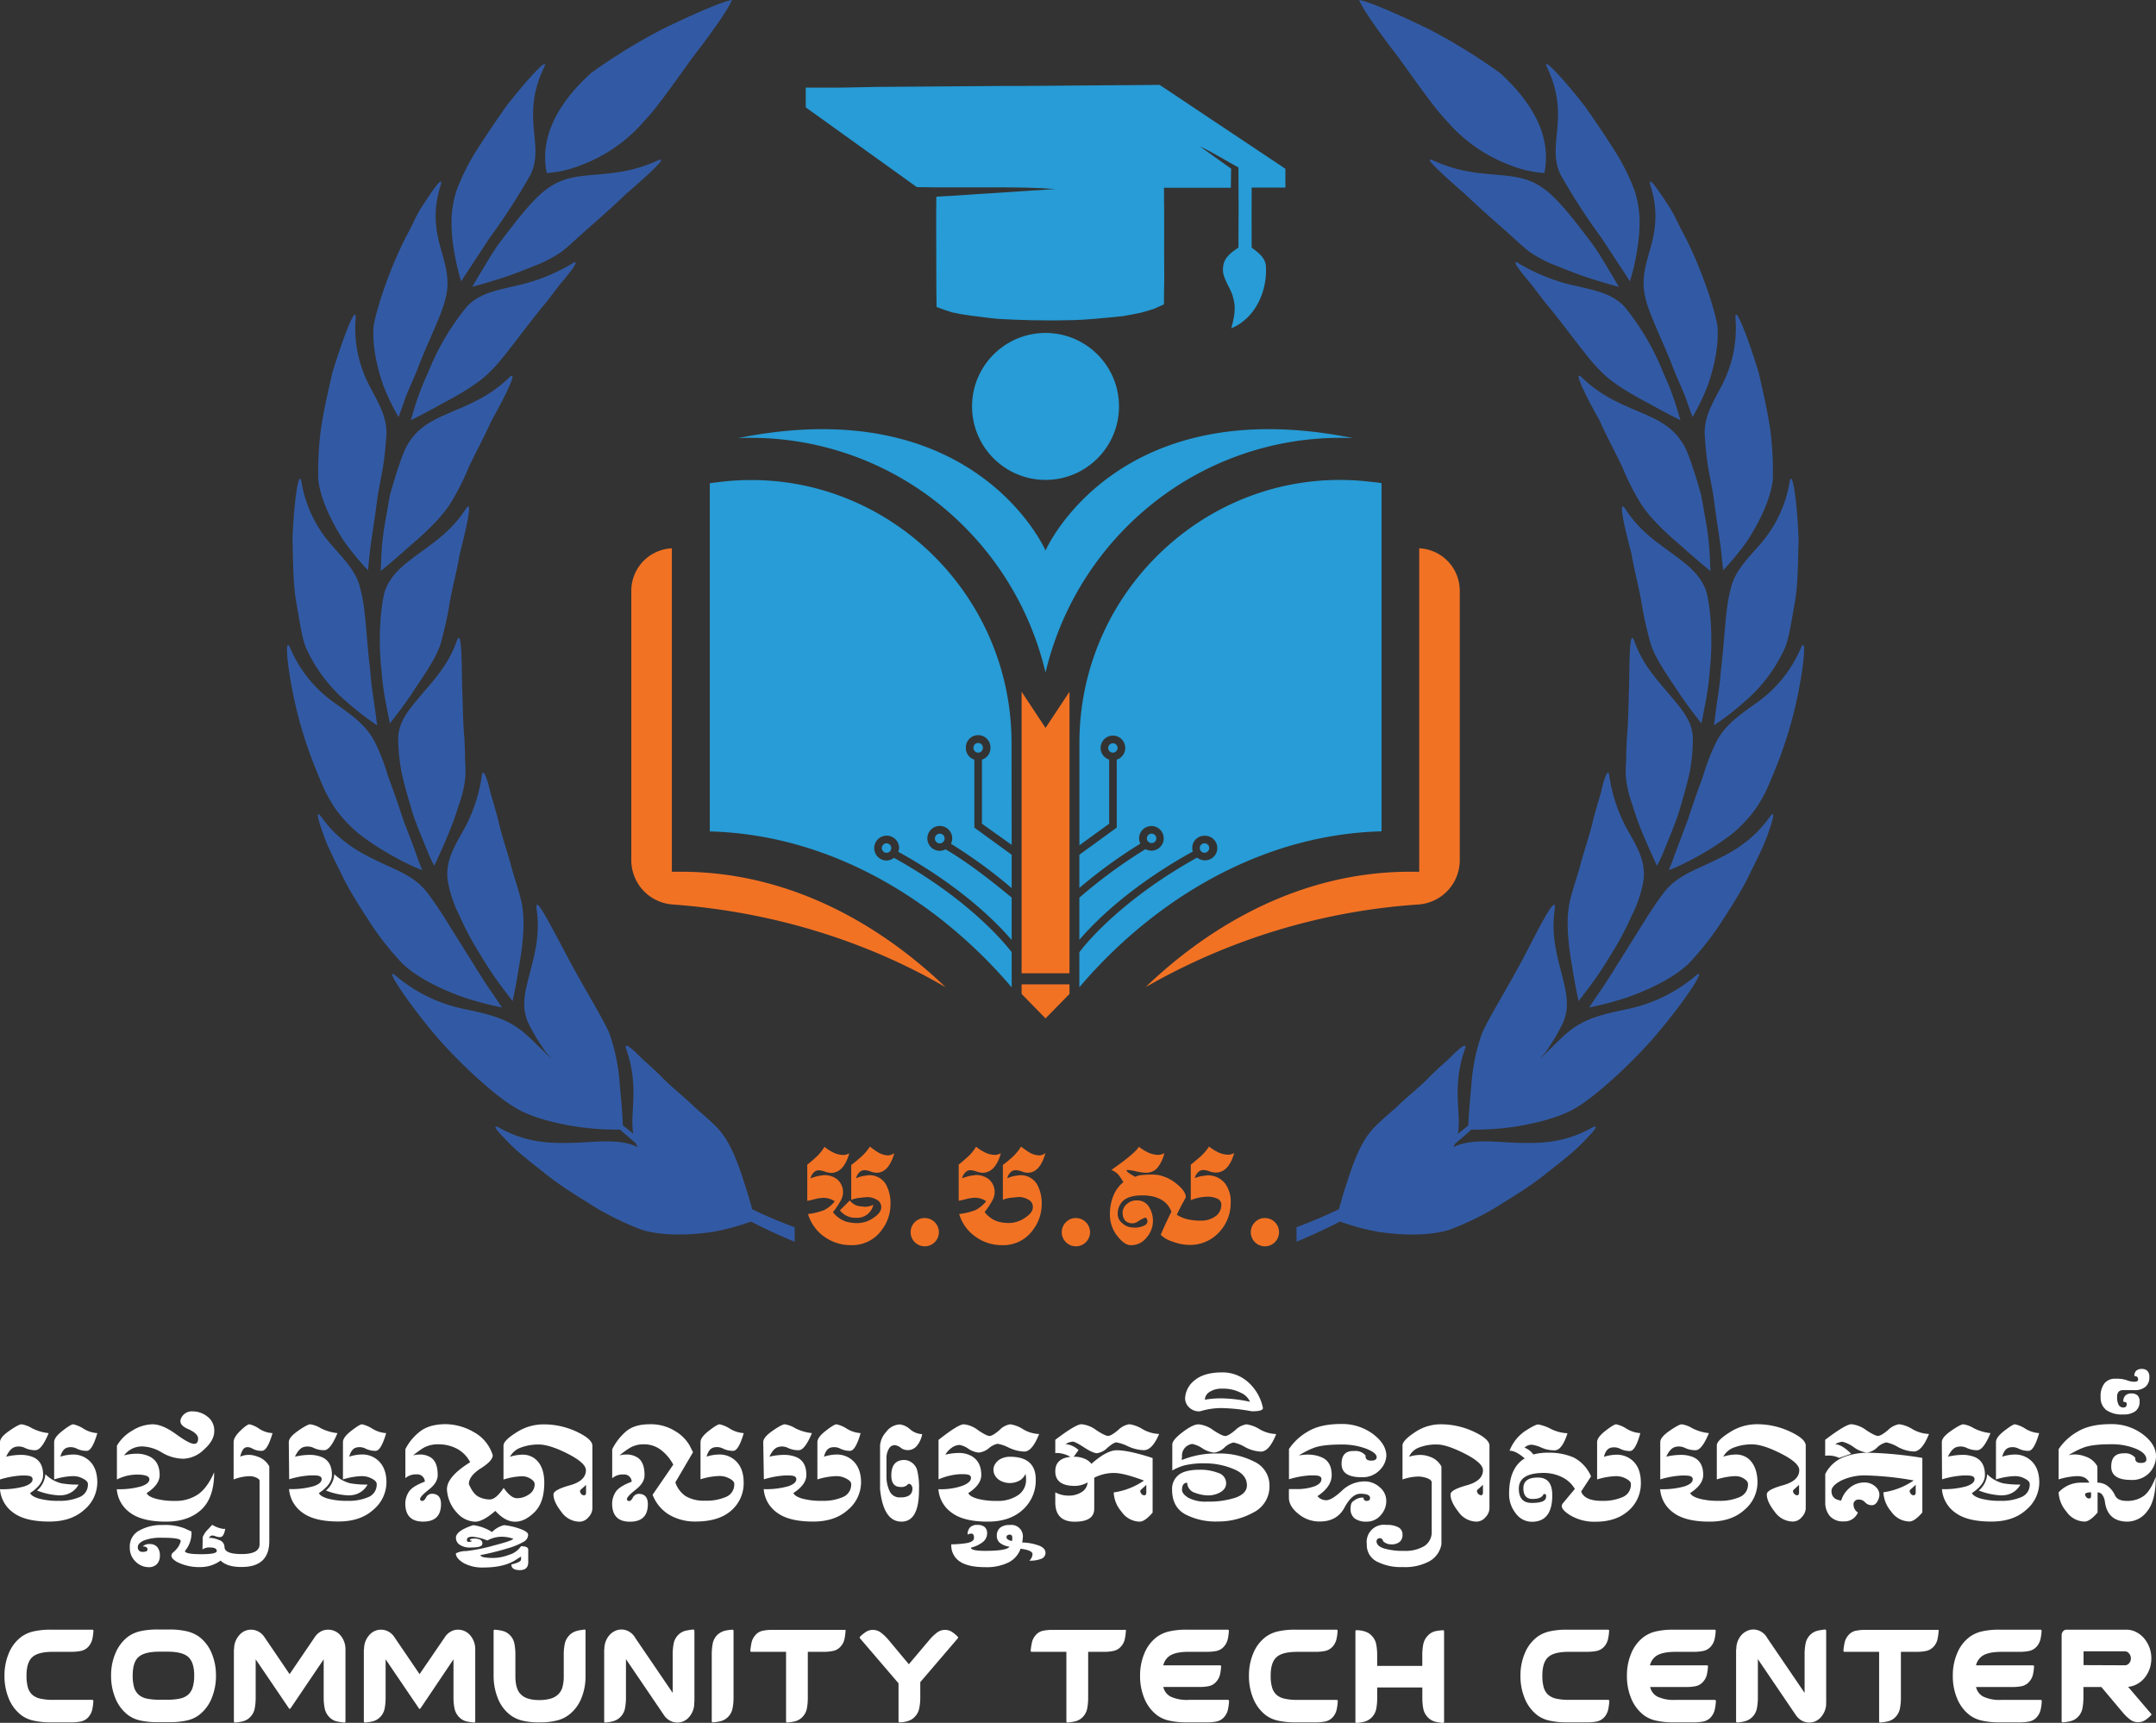 <svg xmlns="http://www.w3.org/2000/svg" viewBox="0 0 625.52 499.87"><rect x="0" y="0" width="625.52" height="499.87" fill="#333333" stroke="none"/><defs><style>.cls-1{fill:#fff;}.cls-2{fill:#279cd6;}.cls-3{fill:#f27224;}.cls-4{fill:#325aa4;}</style></defs><g id="Layer_2" data-name="Layer 2"><g id="Layer_1-2" data-name="Layer 1"><path class="cls-1" d="M27,493.35q.09,0,.09.24a16.46,16.46,0,0,1-.29,2.26,5,5,0,0,1-1.08,2.27,3.91,3.91,0,0,1-2.25,1.35,13.28,13.28,0,0,1-2.58.26h-6a22.86,22.86,0,0,1-5.16-.5,9.26,9.26,0,0,1-3.55-1.58,11.69,11.69,0,0,1-3.61-4.77,17.08,17.08,0,0,1-1.27-6.71,16.6,16.6,0,0,1,1.27-6.53,11.27,11.27,0,0,1,3.61-4.72h0a9.67,9.67,0,0,1,3.53-1.58,21.7,21.7,0,0,1,5.14-.5H26.82a.25.25,0,0,1,.2.09.36.36,0,0,1,.09.24,15.84,15.84,0,0,1-.29,2.24,5,5,0,0,1-1.08,2.25A4,4,0,0,1,23.49,479a13.28,13.28,0,0,1-2.58.26H15.42q-4.34,0-6,1.51c-1.15,1-1.73,2.8-1.73,5.39a12.31,12.31,0,0,0,.39,3.4,4.63,4.63,0,0,0,1.26,2.13,5.16,5.16,0,0,0,2.33,1.15,16.33,16.33,0,0,0,3.78.36h11.4A.22.22,0,0,1,27,493.35Z"/><path class="cls-1" d="M57.74,474.87a11.36,11.36,0,0,1,3.64,4.73,16.38,16.38,0,0,1,1.28,6.52,16.94,16.94,0,0,1-1.28,6.69,11.62,11.62,0,0,1-3.64,4.79,9.31,9.31,0,0,1-3.53,1.59,22.92,22.92,0,0,1-5.18.49H45.85a22.92,22.92,0,0,1-5.16-.49,9.34,9.34,0,0,1-3.55-1.59,11.52,11.52,0,0,1-3.63-4.79,16.77,16.77,0,0,1-1.28-6.69,16.05,16.05,0,0,1,1.3-6.52,11.55,11.55,0,0,1,3.61-4.73h0a9.91,9.91,0,0,1,3.53-1.58,22.3,22.3,0,0,1,5.14-.5H49a22.3,22.3,0,0,1,5.14.5A10.36,10.36,0,0,1,57.74,474.87Zm-3.1,16.78a4.74,4.74,0,0,0,1.28-2.13,11.43,11.43,0,0,0,.42-3.4,10.56,10.56,0,0,0-.44-3.29,5,5,0,0,0-1.3-2.1q-1.74-1.51-6-1.51H46.24q-4.26,0-6,1.51t-1.74,5.39a11.85,11.85,0,0,0,.4,3.4,4.63,4.63,0,0,0,1.26,2.13,5.23,5.23,0,0,0,2.32,1.16,16.4,16.4,0,0,0,3.72.35h2.4a16.2,16.2,0,0,0,3.68-.35A5.23,5.23,0,0,0,54.64,491.65Z"/><path class="cls-1" d="M98.74,474.45a6.18,6.18,0,0,1,1.49,3.87c0,.25,0,.51,0,.76s0,.53,0,.85v19.52a.36.36,0,0,1-.08.23c0,.07-.1.1-.21.1a14.12,14.12,0,0,1-2.21-.33,4.27,4.27,0,0,1-2.17-1.23,5,5,0,0,1-1.36-2.58,15.68,15.68,0,0,1-.29-2.95V481.44l-9.62,14.23a.34.34,0,0,1-.25.14.19.19,0,0,1-.2-.14l-9.66-14.23v11.25a16.52,16.52,0,0,1-.27,2.95,4.88,4.88,0,0,1-1.34,2.58,4.52,4.52,0,0,1-2.21,1.23,14.12,14.12,0,0,1-2.21.33.26.26,0,0,1-.21-.1.36.36,0,0,1-.08-.23V479.93c0-.32,0-.6,0-.85s0-.51.06-.76a5.91,5.91,0,0,1,1.49-3.87,4.39,4.39,0,0,1,3.43-1.61,4.48,4.48,0,0,1,2.23.59,5,5,0,0,1,1.73,1.68l7.22,10.63,7.23-10.63h0a5.07,5.07,0,0,1,1.71-1.68,4.35,4.35,0,0,1,2.21-.59A4.59,4.59,0,0,1,98.74,474.45Z"/><path class="cls-1" d="M136.4,474.45a6.17,6.17,0,0,1,1.48,3.87c0,.25,0,.51,0,.76s0,.53,0,.85v19.52a.31.31,0,0,1-.08.23c0,.07-.1.1-.2.1a14,14,0,0,1-2.21-.33,4.23,4.23,0,0,1-2.17-1.23,4.92,4.92,0,0,1-1.36-2.58,14.9,14.9,0,0,1-.29-2.95V481.44L122,495.67a.38.38,0,0,1-.25.14.2.2,0,0,1-.21-.14l-9.66-14.23v11.25a16.52,16.52,0,0,1-.27,2.95,4.82,4.82,0,0,1-1.34,2.58,4.47,4.47,0,0,1-2.21,1.23,14,14,0,0,1-2.21.33.23.23,0,0,1-.2-.1.32.32,0,0,1-.09-.23V479.93c0-.32,0-.6,0-.85s0-.51.07-.76a5.9,5.9,0,0,1,1.48-3.87,4.4,4.4,0,0,1,3.43-1.61,4.45,4.45,0,0,1,2.23.59,5,5,0,0,1,1.73,1.68l7.23,10.63L129,475.11h0a4.9,4.9,0,0,1,1.71-1.68,4.33,4.33,0,0,1,2.21-.59A4.6,4.6,0,0,1,136.4,474.45Z"/><path class="cls-1" d="M169.59,472.79a.25.25,0,0,1,.21.1.36.36,0,0,1,.08.23v13.14a16.59,16.59,0,0,1-1.28,6.64,11.23,11.23,0,0,1-3.63,4.7,9.16,9.16,0,0,1-3.28,1.56,19.26,19.26,0,0,1-4.69.57h-.17a21,21,0,0,1-5.16-.47,9.75,9.75,0,0,1-3.55-1.61,11.14,11.14,0,0,1-3.61-4.73,17.45,17.45,0,0,1-1.3-6.66V473.17a.41.41,0,0,1,.08-.24.67.67,0,0,1,.21-.09,13,13,0,0,1,2.21.33,4.52,4.52,0,0,1,2.21,1.23,4.82,4.82,0,0,1,1.34,2.57,16.63,16.63,0,0,1,.27,3v6.33c0,2.43.48,4.14,1.44,5.15a4.84,4.84,0,0,0,1.94,1.28,9.57,9.57,0,0,0,3.1.52,12.3,12.3,0,0,0,3.65-.38,5.28,5.28,0,0,0,2.25-1.23,4.56,4.56,0,0,0,1.26-2.08,11.58,11.58,0,0,0,.39-3.31v-6.33a15.32,15.32,0,0,1,.29-2.93,4.92,4.92,0,0,1,1.37-2.55,4,4,0,0,1,1-.78,5,5,0,0,1,1.15-.47,8.88,8.88,0,0,1,1.16-.24Z"/><path class="cls-1" d="M201.14,472.79a.23.23,0,0,1,.2.1.4.4,0,0,1,.13.28v19.52c0,.31,0,.6,0,.85a6.3,6.3,0,0,0-.05.75,6,6,0,0,1-1.48,3.88,4.4,4.4,0,0,1-3.43,1.61,4.45,4.45,0,0,1-2.23-.59,5,5,0,0,1-1.73-1.68l-10.94-16.12v11.25a16.43,16.43,0,0,1-.27,2.95,4.81,4.81,0,0,1-1.34,2.58,4.63,4.63,0,0,1-2.21,1.25,11.57,11.57,0,0,1-2.21.36.56.56,0,0,1-.21-.1.36.36,0,0,1-.08-.23V479.88c0-.31,0-.59,0-.83s0-.48.06-.73a6,6,0,0,1,1.49-3.92,4.92,4.92,0,0,1,1.59-1.18,4.1,4.1,0,0,1,1.83-.43,4.43,4.43,0,0,1,2.23.59,5.16,5.16,0,0,1,1.74,1.68v.05l10.94,16.07V479.93a16.63,16.63,0,0,1,.27-3,4.75,4.75,0,0,1,1.34-2.57,4.46,4.46,0,0,1,2.19-1.23A16.86,16.86,0,0,1,201.14,472.79Z"/><path class="cls-1" d="M212.49,472.84a.58.58,0,0,1,.25.09.41.41,0,0,1,.08.24v19.47a16.43,16.43,0,0,1-.27,2.95,4.75,4.75,0,0,1-1.34,2.58A4.47,4.47,0,0,1,209,499.4a12.88,12.88,0,0,1-2.21.33.23.23,0,0,1-.2-.1.32.32,0,0,1-.09-.23V479.93a16.63,16.63,0,0,1,.27-3,4.82,4.82,0,0,1,1.34-2.57,5,5,0,0,1,2.19-1.21A12,12,0,0,1,212.49,472.84Z"/><path class="cls-1" d="M245.32,472.93a.46.46,0,0,1,0,.29,16.56,16.56,0,0,1-.29,2.22,4.72,4.72,0,0,1-1.08,2.22,4,4,0,0,1-2.25,1.35,13.28,13.28,0,0,1-2.58.26h-4.75v13.42a16.5,16.5,0,0,1-.26,2.95,4.83,4.83,0,0,1-1.35,2.58,4.49,4.49,0,0,1-2.2,1.23,14.12,14.12,0,0,1-2.21.33c-.11,0-.18,0-.21-.1a.31.31,0,0,1-.08-.23V479.27l-10.08,0a.23.23,0,0,1-.2-.1.32.32,0,0,1-.09-.23q.09-1,.33-2.25a4.71,4.71,0,0,1,1.08-2.19,3.71,3.71,0,0,1,2.19-1.35,13.25,13.25,0,0,1,2.6-.26h21.14A.68.68,0,0,1,245.32,472.93Z"/><path class="cls-1" d="M277.85,474.87a.29.29,0,0,1,.12.24.31.31,0,0,1-.08.23L267,488.06v4.58a14.82,14.82,0,0,1-.29,2.95,4.84,4.84,0,0,1-1.36,2.58,4,4,0,0,1-1,.78,5.53,5.53,0,0,1-1.16.47,8.75,8.75,0,0,1-1.15.24,8.07,8.07,0,0,1-1.06.07c-.11,0-.18,0-.2-.1a.32.32,0,0,1-.09-.23v-11l-11.18-13.05a.32.32,0,0,1-.09-.23.32.32,0,0,1,.09-.24,11.38,11.38,0,0,1,1.61-1.32,3.64,3.64,0,0,1,2.14-.66,3.81,3.81,0,0,1,2.42.87,13.64,13.64,0,0,1,2,1.91l6,7.19,6.07-7.19a13.14,13.14,0,0,1,2-1.91,3.78,3.78,0,0,1,2.41-.87,3.67,3.67,0,0,1,2.15.66A9.89,9.89,0,0,1,277.85,474.87Z"/><path class="cls-1" d="M326.65,472.93a.36.36,0,0,1,0,.29,13.83,13.83,0,0,1-.29,2.22,4.61,4.61,0,0,1-1.07,2.22,4,4,0,0,1-2.25,1.35,13.44,13.44,0,0,1-2.58.26h-4.75v13.42a16.52,16.52,0,0,1-.27,2.95,4.82,4.82,0,0,1-1.34,2.58,4.47,4.47,0,0,1-2.21,1.23,14,14,0,0,1-2.21.33c-.11,0-.18,0-.2-.1a.32.32,0,0,1-.09-.23V479.27l-10.07,0a.26.26,0,0,1-.21-.1.36.36,0,0,1-.08-.23q.09-1,.33-2.25a4.69,4.69,0,0,1,1.07-2.19,3.77,3.77,0,0,1,2.19-1.35,13.33,13.33,0,0,1,2.6-.26H326.4A.58.58,0,0,1,326.65,472.93Z"/><path class="cls-1" d="M356.5,493.35q.09,0,.09.24a16.46,16.46,0,0,1-.29,2.26,5,5,0,0,1-1.08,2.27,3.91,3.91,0,0,1-2.25,1.35,13.28,13.28,0,0,1-2.58.26h-6a23,23,0,0,1-5.16-.5,9.4,9.4,0,0,1-3.55-1.58,11.65,11.65,0,0,1-3.63-4.77,16.9,16.9,0,0,1-1.28-6.71,16.43,16.43,0,0,1,1.28-6.53,11.23,11.23,0,0,1,3.63-4.72h0a9.72,9.72,0,0,1,3.54-1.58,21.67,21.67,0,0,1,5.13-.5h11.9a.25.25,0,0,1,.2.09.36.36,0,0,1,.09.24,15.84,15.84,0,0,1-.29,2.24,5,5,0,0,1-1.08,2.25A4,4,0,0,1,353,479a13.28,13.28,0,0,1-2.58.26H344.9q-4.33,0-6,1.53a4.63,4.63,0,0,0-1.4,2.39H354a.2.2,0,0,1,.2.09.33.33,0,0,1,.08.24,14.3,14.3,0,0,1-.28,2.18,4.68,4.68,0,0,1-1.08,2.18,3.81,3.81,0,0,1-2.17,1.34,12.28,12.28,0,0,1-2.45.25H337.51a4.13,4.13,0,0,0,2.11,2.79,11.1,11.1,0,0,0,5.28.95h11.4A.22.22,0,0,1,356.5,493.35Z"/><path class="cls-1" d="M388.05,493.35c.05,0,.08.11.08.24a15,15,0,0,1-.29,2.26,4.92,4.92,0,0,1-1.07,2.27,4,4,0,0,1-2.25,1.35,13.44,13.44,0,0,1-2.58.26h-6a22.86,22.86,0,0,1-5.16-.5,9.21,9.21,0,0,1-3.54-1.58,11.69,11.69,0,0,1-3.61-4.77,16.9,16.9,0,0,1-1.27-6.71,16.43,16.43,0,0,1,1.27-6.53,11.27,11.27,0,0,1,3.61-4.72h0a9.62,9.62,0,0,1,3.52-1.58,21.76,21.76,0,0,1,5.14-.5h11.89a.29.29,0,0,1,.21.09.41.41,0,0,1,.08.24,14.5,14.5,0,0,1-.29,2.24,4.9,4.9,0,0,1-1.07,2.25,4.09,4.09,0,0,1-2.25,1.35,13.44,13.44,0,0,1-2.58.26h-5.49q-4.33,0-6,1.51c-1.16,1-1.74,2.8-1.74,5.39a11.9,11.9,0,0,0,.4,3.4,4.63,4.63,0,0,0,1.26,2.13,5.06,5.06,0,0,0,2.33,1.15,16.21,16.21,0,0,0,3.78.36h11.39A.24.24,0,0,1,388.05,493.35Z"/><path class="cls-1" d="M418.68,473c.08-.06.15,0,.21.1a.36.36,0,0,1,.08.23v26.23a.41.41,0,0,1-.08.24.29.29,0,0,1-.21.09,12.45,12.45,0,0,1-2.18-.33,4.46,4.46,0,0,1-2.19-1.23,4.94,4.94,0,0,1-1.37-2.57,15.77,15.77,0,0,1-.28-3v-3.16H399.57v3.16a16.63,16.63,0,0,1-.27,3,4.85,4.85,0,0,1-1.36,2.57,4.49,4.49,0,0,1-2.2,1.23,12.65,12.65,0,0,1-2.2.33.29.29,0,0,1-.21-.09c-.05,0-.08-.11-.08-.24V473.31c0-.12,0-.2.08-.23s.13-.16.21-.1a10.27,10.27,0,0,1,1.06.07,8.88,8.88,0,0,1,1.16.24,5.84,5.84,0,0,1,1.17.47,4.25,4.25,0,0,1,1,.79,4.92,4.92,0,0,1,1.36,2.58,16.74,16.74,0,0,1,.27,3v3.23h13.09V480.1a15.87,15.87,0,0,1,.28-3,5,5,0,0,1,1.37-2.58,4.15,4.15,0,0,1,2.16-1.24A13,13,0,0,1,418.68,473Z"/><path class="cls-1" d="M466.83,493.35c.05,0,.08.11.08.24a16.46,16.46,0,0,1-.29,2.26,5,5,0,0,1-1.07,2.27,4,4,0,0,1-2.25,1.35,13.44,13.44,0,0,1-2.58.26h-6a22.86,22.86,0,0,1-5.16-.5,9.14,9.14,0,0,1-3.54-1.58,11.61,11.61,0,0,1-3.61-4.77,16.9,16.9,0,0,1-1.28-6.71,16.43,16.43,0,0,1,1.28-6.53,11.19,11.19,0,0,1,3.61-4.72h0a9.62,9.62,0,0,1,3.52-1.58,21.7,21.7,0,0,1,5.14-.5h11.89a.29.29,0,0,1,.21.09.41.41,0,0,1,.08.24,15.84,15.84,0,0,1-.29,2.24,5,5,0,0,1-1.07,2.25A4.09,4.09,0,0,1,463.3,479a13.44,13.44,0,0,1-2.58.26h-5.5q-4.34,0-6,1.51c-1.16,1-1.74,2.8-1.74,5.39a12.31,12.31,0,0,0,.39,3.4,4.72,4.72,0,0,0,1.26,2.13,5.15,5.15,0,0,0,2.34,1.15,16.18,16.18,0,0,0,3.77.36h11.4A.24.24,0,0,1,466.83,493.35Z"/><path class="cls-1" d="M497.75,493.35c.06,0,.08.11.08.24a13.85,13.85,0,0,1-.29,2.26,4.92,4.92,0,0,1-1.07,2.27,3.91,3.91,0,0,1-2.25,1.35,13.44,13.44,0,0,1-2.58.26h-6a23,23,0,0,1-5.16-.5,9.33,9.33,0,0,1-3.55-1.58,11.65,11.65,0,0,1-3.63-4.77,16.73,16.73,0,0,1-1.28-6.71,16.26,16.26,0,0,1,1.28-6.53,11.23,11.23,0,0,1,3.63-4.72h0a9.74,9.74,0,0,1,3.53-1.58,21.76,21.76,0,0,1,5.14-.5h11.89a.27.27,0,0,1,.21.09.35.35,0,0,1,.08.24,13.37,13.37,0,0,1-.29,2.24,4.9,4.9,0,0,1-1.07,2.25,4,4,0,0,1-2.25,1.35,13.44,13.44,0,0,1-2.58.26h-5.49q-4.33,0-6,1.53a4.63,4.63,0,0,0-1.4,2.39h16.55q.17,0,.21.09a.38.38,0,0,1,.08.24,14.45,14.45,0,0,1-.29,2.18,4.57,4.57,0,0,1-1.07,2.18,3.84,3.84,0,0,1-2.17,1.34,12.35,12.35,0,0,1-2.45.25H478.76a4.15,4.15,0,0,0,2.1,2.79,11.14,11.14,0,0,0,5.29.95h11.39A.23.23,0,0,1,497.75,493.35Z"/><path class="cls-1" d="M529.5,472.79a.26.26,0,0,1,.21.1.43.43,0,0,1,.12.28v19.52a7.35,7.35,0,0,1,0,.85,6.28,6.28,0,0,0,0,.75,6,6,0,0,1-1.49,3.88,4.38,4.38,0,0,1-3.42,1.61,4.43,4.43,0,0,1-2.23-.59,5.16,5.16,0,0,1-1.74-1.68l-10.94-16.12v11.25a16.43,16.43,0,0,1-.27,2.95,4.75,4.75,0,0,1-1.34,2.58,4.59,4.59,0,0,1-2.21,1.25,11.45,11.45,0,0,1-2.21.36.55.55,0,0,1-.2-.1.32.32,0,0,1-.09-.23V479.88c0-.31,0-.59,0-.83s0-.48.07-.73a6,6,0,0,1,1.48-3.92,5.15,5.15,0,0,1,1.59-1.18,4.14,4.14,0,0,1,1.84-.43,4.45,4.45,0,0,1,2.23.59,5.13,5.13,0,0,1,1.73,1.68v.05l10.94,16.07V479.93a16.63,16.63,0,0,1,.27-3,4.82,4.82,0,0,1,1.34-2.57,4.54,4.54,0,0,1,2.19-1.23A17.46,17.46,0,0,1,529.5,472.79Z"/><path class="cls-1" d="M562.45,472.93a.4.4,0,0,1,0,.29,15.07,15.07,0,0,1-.29,2.22,4.61,4.61,0,0,1-1.07,2.22,4.09,4.09,0,0,1-2.25,1.35,13.44,13.44,0,0,1-2.58.26h-4.75v13.42a16.52,16.52,0,0,1-.27,2.95,4.88,4.88,0,0,1-1.34,2.58,4.47,4.47,0,0,1-2.21,1.23,14.12,14.12,0,0,1-2.21.33c-.11,0-.18,0-.21-.1a.36.36,0,0,1-.08-.23V479.27l-10.07,0a.26.26,0,0,1-.21-.1.36.36,0,0,1-.08-.23,18.55,18.55,0,0,1,.33-2.25,4.6,4.6,0,0,1,1.07-2.19,3.77,3.77,0,0,1,2.19-1.35,13.25,13.25,0,0,1,2.6-.26H562.2A.58.58,0,0,1,562.45,472.93Z"/><path class="cls-1" d="M592.3,493.35c.05,0,.08.11.08.24a15,15,0,0,1-.29,2.26,4.92,4.92,0,0,1-1.07,2.27,3.91,3.91,0,0,1-2.25,1.35,13.44,13.44,0,0,1-2.58.26h-6a22.92,22.92,0,0,1-5.16-.5,9.33,9.33,0,0,1-3.55-1.58,11.65,11.65,0,0,1-3.63-4.77,16.73,16.73,0,0,1-1.28-6.71,16.26,16.26,0,0,1,1.28-6.53,11.23,11.23,0,0,1,3.63-4.72h0a9.74,9.74,0,0,1,3.53-1.58,21.76,21.76,0,0,1,5.14-.5h11.89a.27.27,0,0,1,.21.09.41.41,0,0,1,.08.24,14.5,14.5,0,0,1-.29,2.24,4.9,4.9,0,0,1-1.07,2.25,4,4,0,0,1-2.25,1.35,13.44,13.44,0,0,1-2.58.26H580.7q-4.34,0-6,1.53a4.63,4.63,0,0,0-1.4,2.39h16.55q.16,0,.21.09a.38.38,0,0,1,.08.24,14.45,14.45,0,0,1-.29,2.18,4.57,4.57,0,0,1-1.07,2.18,3.84,3.84,0,0,1-2.17,1.34,12.35,12.35,0,0,1-2.45.25H573.31a4.15,4.15,0,0,0,2.1,2.79,11.14,11.14,0,0,0,5.29.95h11.39A.23.23,0,0,1,592.3,493.35Z"/><path class="cls-1" d="M624.09,497.22a.36.36,0,0,1,.09.24.23.23,0,0,1-.13.24,9.89,9.89,0,0,1-1.57,1.32,3.66,3.66,0,0,1-2.14.66h-.05a3.72,3.72,0,0,1-2.39-.85,13,13,0,0,1-2-1.94l-6.24-7.42h-5.2v3.17a16.43,16.43,0,0,1-.27,2.95,4.75,4.75,0,0,1-1.34,2.58,4.47,4.47,0,0,1-2.21,1.23,12.88,12.88,0,0,1-2.21.33.23.23,0,0,1-.2-.1.32.32,0,0,1-.09-.23V474.45a1.66,1.66,0,0,1,.42-1.14,1.27,1.27,0,0,1,1-.47h17.34a6.24,6.24,0,0,1,2.81.66,7.45,7.45,0,0,1,2.31,1.8,8.8,8.8,0,0,1,1.57,2.64,9.06,9.06,0,0,1,.58,3.22,9.19,9.19,0,0,1-.52,3.09,8.58,8.58,0,0,1-1.43,2.55,7.39,7.39,0,0,1-2.14,1.8,6.9,6.9,0,0,1-2.65.83Zm-6.38-14.63a2.07,2.07,0,0,0,.52-1.41,2.14,2.14,0,0,0-.52-1.43,1.53,1.53,0,0,0-1.21-.63h-12v4l12,.05A1.55,1.55,0,0,0,617.71,482.59Z"/><path class="cls-2" d="M257.25,244.69a1.37,1.37,0,1,1-1.41,1.32A1.38,1.38,0,0,1,257.25,244.69Z"/><path class="cls-2" d="M274.06,243.29a1.41,1.41,0,1,1-1.4-1.41A1.37,1.37,0,0,1,274.06,243.29Z"/><path class="cls-2" d="M285.16,217.05a1.35,1.35,0,0,1-1.32,1.32,1.37,1.37,0,0,1-1.41-1.32,1.37,1.37,0,1,1,2.73,0Z"/><path class="cls-2" d="M293.52,245.13,284.89,239V220.4a3.52,3.52,0,0,0,2.47-3.35,3.57,3.57,0,1,0-7.13,0,3.51,3.51,0,0,0,2.46,3.35v19.72L293.52,248v9.69a139.85,139.85,0,0,0-17.61-12.86,4.57,4.57,0,0,0,.36-1.49,3.61,3.61,0,1,0-3.61,3.52,3.71,3.71,0,0,0,1.67-.44c8.27,4.84,16.9,12.15,19.19,14v12.33c-4.14-4.84-14.44-15.41-32.92-25.62a5,5,0,0,0,.26-1.06,3.61,3.61,0,1,0-3.61,3.61,3.65,3.65,0,0,0,2.11-.79c21.75,12.06,32.14,24.74,34.16,27.38v10.21a142.56,142.56,0,0,0-20.34-19.63c-14.43-11.36-37.59-24.82-67.25-25.62v-101c.88-.17,1.67-.26,2.55-.35,45.25-5.72,85,30.11,85,75.71Z"/><path class="cls-2" d="M322.92,218.37a1.37,1.37,0,0,1-1.41-1.32,1.4,1.4,0,0,1,1.41-1.41,1.37,1.37,0,0,1,1.32,1.41A1.35,1.35,0,0,1,322.92,218.37Z"/><path class="cls-2" d="M334,244.61a1.37,1.37,0,0,1,0-2.73,1.37,1.37,0,1,1,0,2.73Z"/><path class="cls-2" d="M349.42,247.42a1.37,1.37,0,1,1,1.41-1.41A1.39,1.39,0,0,1,349.42,247.42Z"/><path class="cls-2" d="M400.83,140.2v101c-29.67.8-52.91,14.26-67.34,25.62a142.56,142.56,0,0,0-20.34,19.63V276.3c1.76-2.38,12.15-15.23,34.16-27.47a3.65,3.65,0,0,0,2.11.79,3.57,3.57,0,1,0,0-7.13A3.53,3.53,0,0,0,345.9,246a4.78,4.78,0,0,0,.17,1.06c-18.48,10.21-28.78,20.78-32.92,25.62V260.45a146.47,146.47,0,0,1,19.19-14.08,3.71,3.71,0,0,0,1.67.44,3.57,3.57,0,1,0-3.52-3.52,3.06,3.06,0,0,0,.36,1.49,142,142,0,0,0-17.7,12.86V248L324,240.12V220.4a3.51,3.51,0,0,0,2.46-3.35,3.57,3.57,0,1,0-4.66,3.35V239l-8.63,6.25V215.56c0-45.6,39.79-81.43,85-75.71C399.07,139.94,400,140,400.83,140.2Z"/><path class="cls-2" d="M303.34,159.73s-20.24-46.51-89.19-32.62a87.31,87.31,0,0,1,61.46,21.79,88.83,88.83,0,0,1,27.73,46.24,88.85,88.85,0,0,1,27.74-46.24,87.36,87.36,0,0,1,61.46-21.79C323.59,113.22,303.34,159.73,303.34,159.73Z"/><circle class="cls-2" cx="303.34" cy="117.92" r="21.32"/><path class="cls-3" d="M411.52,262.43a183.66,183.66,0,0,0-79.17,24c14.94-14.36,41.5-33.51,76.87-33.51h2.54V159.09h.12a12.34,12.34,0,0,1,11.64,12.32V249.6A12.89,12.89,0,0,1,411.52,262.43Z"/><path class="cls-3" d="M195.16,262.43c36,2.62,63,14.54,79.18,24-14.94-14.36-41.5-33.51-76.87-33.51h-2.54V159.09h-.12a12.35,12.35,0,0,0-11.65,12.32V249.6A12.9,12.9,0,0,0,195.16,262.43Z"/><polygon class="cls-3" points="310.29 282.38 296.4 282.38 296.4 200.7 303.34 211.2 310.29 200.7 310.29 282.38"/><polygon class="cls-3" points="310.29 288.38 303.34 295.48 296.4 288.38 296.4 285.61 310.29 285.61 310.29 288.38"/><path class="cls-2" d="M248,25.34c-4.75.14-9.48.07-14.23.07,0,1.91,0,3.82,0,5.74L266,54.29l5.41.07c5.94,0,11.89,0,17.83,0,5.65,0,11.3.06,16.94.48l-31.45,2.06-.39,0-2.69.18c-.08,7,0,14,0,21,0,3.67,0,7.33.08,11,1.52.54,3,1.11,4.58,1.57,3.5.77,7.06,1.15,10.62,1.59l2,.22,1.15.09,3.56.17,1.79.07c1.16,0,2.33.07,3.48.11,1.67,0,3.35.06,5,.06l2.76,0c1.68-.05,3.36-.06,5-.09s3.48-.19,5.21-.31l3.43-.3c1.87-.17,3.74-.34,5.61-.55l.37-.07c1.17-.21,2.33-.43,3.5-.66l1-.21c1.37-.34,2.72-.72,4.06-1.19l2.84-1.27c0-2.35.05-4.71.09-7v-1c-.08-8.61.05-17.22-.08-25.84q3.07,0,6.17,0h13.24c0-1.85.05-3.68.08-5.53l-9.07-6.46c3.86,1.79,7.45,4.09,11.19,6.11.05,7.74.07,15.48,0,23.22-1.92,1.32-4.16,2.83-4.41,5.39-.66,3.48,2.31,6.14,2.92,9.39.87,2.87.15,5.84-.57,8.66,7.1-2.94,10.61-11.07,10-18.41-.36-2.3-2.37-3.69-4.11-5-.05-5.81,0-11.6,0-17.41h9.79c0-1.82,0-3.64,0-5.46L336.45,24.63l-40.07.31-.63,0-4.93,0-36.71.28C252.06,25.28,250,25.3,248,25.34Z"/><path class="cls-4" d="M230.56,356.09v4.2c-4.36-1.8-8.56-3.72-12.69-5.87a143.05,143.05,0,0,1-14.28-8.34c-.05-.06-.11-.06-.17-.12a181.47,181.47,0,0,1-17-12.59l-.06-.06c-.62-.48-1.19-1-1.81-1.56-1.59-1.32-3.12-2.64-4.65-4a80.22,80.22,0,0,1-13.53-1c-5.9-1-12.86-2.7-17.51-5.76-5.33-3.18-16.71-13.31-24.53-23s-13-17.93-9.35-14.75a44.53,44.53,0,0,0,20.11,9.6c6,1.32,10.82,2.28,15.53,5.69,2.66,1.86,5.66,5.22,9.34,8.64-1-1.26-2.15-2.4-3.23-3.9a13.7,13.7,0,0,0,1.48,1.68,50,50,0,0,1-4.93-8.15c-2.27-5-.79-9.6.51-14.7s3-10.91,1.87-18.53c-.4-3.84,3.17,3.18,7.93,12.06,4.59,9,11.22,19.49,13.2,24.16a55.54,55.54,0,0,1,3,14.7c.51,5.15.85,9.71.91,12,1,.84,2,1.62,3.06,2.46h0a177.45,177.45,0,0,0,34.45,21.89C222.23,352.8,226.37,354.54,230.56,356.09Z"/><path class="cls-4" d="M145.64,292.31l-2.69-4c-1.75-2.41-3.87-5.85-6.19-9.56s-4.82-7.69-7.08-11.33-4.45-6.85-6.18-9c-3.54-4.24-8.3-5.88-13.44-8.34s-11.38-5.5-16.79-13c-1.38-1.86-1.3-.57-.3,2.56.53,1.56,1.19,3.61,2.2,5.89s2.27,4.81,3.61,7.48c2.5,5.4,6.22,11,9.34,15.83a86,86,0,0,0,8.65,10.75c4.54,4.34,11.87,7.71,17.87,9.81A93.37,93.37,0,0,0,145.64,292.31Z"/><path class="cls-4" d="M139.78,225.15a46.22,46.22,0,0,1-6.06,17.06c-2.59,4.6-4.6,8.55-3.75,13.69a36.85,36.85,0,0,0,3.39,9.88,86.44,86.44,0,0,0,6.2,11.53,97.77,97.77,0,0,0,6.26,9.34l2.89,3.82s1-4.43,1.85-9.93c1-5.62,1.8-12.28,1-17.34-.32-2.42-1.6-6.37-3-10.91-1.16-4.63-3-9.63-4-14.32-.61-2.31-1.23-4.49-1.81-6.39s-.89-3.6-1.3-4.85C140.62,224.22,140,223.32,139.78,225.15Z"/><path class="cls-4" d="M218.46,354.2a8.78,8.78,0,0,0-3.51-3.65c-2.69-1.46-7.33-4.05-11.16-6.48s-7.89-5.76-11.62-8.15-5.16-2.11-7.7-3.33c-5.15-2.35-12.75-1.1-18.48-1s-12.69.27-21-4.3c-2.1-1.11-1.43.09,1,2.61,1.21,1.25,2.76,2.9,4.74,4.6s4.3,3.53,6.74,5.44c4.79,4,10.72,7.51,15.79,10.69a87,87,0,0,0,12.77,6.12c6.09,1.95,14.19,1.62,20.5.71A65.36,65.36,0,0,0,218.46,354.2Z"/><path class="cls-4" d="M181.7,304.42c2.3,6.55,2.24,12,1.93,17.08s-.45,9.42,2.57,13.07a28.8,28.8,0,0,0,7.43,6,71.12,71.12,0,0,0,10.71,5.79,85,85,0,0,0,9.81,4l4.31,1.44s-1-4.13-2.66-9c-1.58-5.05-3.73-10.85-6.72-14.44-1.35-1.76-4.25-4.22-7.5-7.09-3.09-3.06-7-6-10-9.21-1.57-1.52-3.09-2.92-4.45-4.12s-2.39-2.39-3.31-3.16C182.05,303.21,181.09,302.83,181.7,304.42Z"/><path class="cls-4" d="M122.54,252.45s-.78-1.67-1.73-4.43-2.42-6.46-3.94-10.5c-1.3-4.1-2.86-8.47-4.33-12.43a59.33,59.33,0,0,0-3.89-10c-2.57-4.81-6.41-7.43-11.11-10.82a37.34,37.34,0,0,1-13.29-16.11c-1.77-4.23-1.09,5.2,1.56,16.75a121.6,121.6,0,0,0,5.47,17.38c1.06,2.68,2.1,5.16,3.06,7.26a48.2,48.2,0,0,0,2.9,5,39.24,39.24,0,0,0,6.77,7.27,74.37,74.37,0,0,0,8.5,5.71c2.74,1.6,5.21,2.84,7,3.68S122.54,252.45,122.54,252.45Z"/><path class="cls-4" d="M132.53,185.94c-2.44,7-6.73,11.41-10,15.34s-6.69,7.45-7,12.6a54.57,54.57,0,0,0,1,10.32c.88,4,2.19,8.39,3.41,12.44,1.43,4,3,7.64,4.07,10.3a37.74,37.74,0,0,0,2,4.27l1.21-2.7c.79-1.7,1.86-4.06,2.94-6.7a88.7,88.7,0,0,0,3-8.41,32.44,32.44,0,0,0,1.88-8.31,42.49,42.49,0,0,0-.12-4.71c0-1.92-.08-4.13-.21-6.46-.44-4.66-.42-9.94-.63-14.65C133.92,189.85,133.87,182.51,132.53,185.94Z"/><path class="cls-4" d="M109.42,210.45l-.62-4.67c-.37-2.86-1.09-6.76-1.36-11-1.09-8.5-1.33-18.3-2.79-23.52-1.05-5.2-4.44-8.53-8.16-12.8a36.68,36.68,0,0,1-9-18.43c-.71-4.49-2.2,4.86-2.63,16.68.22,5.93.11,12.44,1.11,18.12s1.69,10.53,2.84,13.19a44.63,44.63,0,0,0,11.9,15.71A81.71,81.71,0,0,0,109.42,210.45Z"/><path class="cls-4" d="M135.12,147.67c-4,6.29-9.28,9.75-13.54,12.89s-8.09,5.92-9.89,10.88c-1.4,5-2,14.68-1,23.06a80.31,80.31,0,0,0,1.53,10.83l.88,4.56s3-3.68,6.22-8.39c3-4.73,7.4-10.47,8.69-15.32.58-2.29,1.67-6.32,2.4-10.9s2.18-9.71,2.93-14.33C135.65,151.78,137.23,144.6,135.12,147.67Z"/><path class="cls-4" d="M106.76,165.46s.18-1.81.48-4.68.92-6.77,1.54-11l.89-6.5c.41-2.17.81-4.32,1.2-6.39.78-4.11,1-7.93,1.23-10.55.25-5.29-2.22-9.25-4.79-14.17a35.93,35.93,0,0,1-4.14-19.69c.31-4.52-3.24,4.28-6.72,15.58-1.31,5.8-2.81,12.14-3.51,17.81a92.9,92.9,0,0,0-.59,13.42c.73,6,4.24,12.82,7.51,17.8A77.14,77.14,0,0,0,106.76,165.46Z"/><path class="cls-4" d="M118.9,128c-1.62,2.2-2.69,5.74-4,9.67-.62,2-1.24,4.05-1.81,6.16-.37,2.15-.75,4.3-1.11,6.37a79.85,79.85,0,0,0-1.33,10.86c-.12,2.83-.2,4.62-.2,4.62s3.75-3,8-6.87c4.62-3.91,9.76-8.65,12.42-13.06a71.83,71.83,0,0,0,5.1-10.12c2-4.29,4.6-9,6.53-13.4,4.76-8.47,7.93-15.28,5.18-12.65-5.51,5.36-11.43,7.7-16.48,9.86S121.87,123.53,118.9,128Z"/><path class="cls-4" d="M115.63,121l1.52-4.19c.79-2.61,2.49-6,4-9.77,2.83-7.61,7.21-15.92,8.21-20.89,1.16-4.9,0-8.82-1.4-13.73s-2.62-10.72-.12-18.63c.59-2-.36-1.17-2.18,1.34-.91,1.25-2,2.93-3.28,4.88s-2.34,4.37-3.59,6.84c-5.34,9.72-9.49,22.45-10.35,27.54-.58,5.64,1,12.44,2.83,17.61A67.08,67.08,0,0,0,115.63,121Z"/><path class="cls-4" d="M166,76.48a54.69,54.69,0,0,1-17.26,6.64c-5,1.21-9.76,2.11-13.25,5.79a72.09,72.09,0,0,0-11.27,19.14,84.28,84.28,0,0,0-3.78,9.67c-.76,2.58-1.25,4.2-1.25,4.2s4.1-2,8.94-4.74c5.15-2.7,11.06-6.08,14.42-9.73,3.55-3.32,9.93-12.66,16.06-19.89l3.94-5.18c1.29-1.5,2.37-2.82,3.15-3.86C167.21,76.44,167.56,75.47,166,76.48Z"/><path class="cls-4" d="M133.79,81.62l8.11-12.37a189.09,189.09,0,0,0,12-18.53c4.27-8.84-3-16.51,3.91-31.09,1.73-3.63-4.19,2.58-10.78,11-3.12,4.39-6.42,9.29-9.18,13.67a64.35,64.35,0,0,0-5.38,10.92A30.94,30.94,0,0,0,131,63.7a48.45,48.45,0,0,0,.68,8.69A66.87,66.87,0,0,0,133.79,81.62Z"/><path class="cls-4" d="M159.31,54.39c-4.35,2.78-9.85,10.09-14.65,16.43-2.31,3.21-4,6.41-5.45,8.66L137,83.21s4.39-1.12,9.68-2.9c2.67-.88,5.43-2,8.24-3.12a37.32,37.32,0,0,0,7.56-3.85c2-1.34,4.79-4.15,8.3-7.21s7.42-6.56,10.8-9.81c7.18-6.22,12.63-11.28,9.2-9.73C176.9,52.9,167.6,48.56,159.31,54.39Z"/><path class="cls-4" d="M158.63,50.19a31.66,31.66,0,0,0,10.22-2.39,44.83,44.83,0,0,0,18.42-13.1c3-3,8.34-10.65,13.65-18C206.42,9.58,211.48,2.44,212.35,0c-2.71.41-11.13,4.05-19.95,8.35a167.58,167.58,0,0,0-20.91,12.83C163.66,28.25,160,35,158.79,40.37A22.21,22.21,0,0,0,158.63,50.19Z"/><path class="cls-4" d="M482.38,298c-7.76,9.66-19.21,19.79-24.47,23-4.71,3.06-11.67,4.74-17.51,5.76a80.63,80.63,0,0,1-13.54,1c-1.53,1.38-3.12,2.76-4.7,4.08-.57.54-1.13,1-1.7,1.5h-.11A170.5,170.5,0,0,1,403.12,346a144.32,144.32,0,0,1-14.33,8.4c-4.13,2.15-8.33,4.07-12.63,5.87v-4.2c4.19-1.55,8.27-3.29,12.29-5.21A176.74,176.74,0,0,0,423,328.93c1-.78,2-1.56,3-2.4.06-2.34.45-6.9.91-12a55.53,55.53,0,0,1,3.06-14.7c2-4.67,8.61-15.17,13.2-24.16s8.32-15.9,7.93-12.06c-1.14,7.62.62,13.5,1.87,18.53s2.72,9.72.45,14.7a49.05,49.05,0,0,1-4.87,8.15,19.64,19.64,0,0,0,1.47-1.68c-1.08,1.5-2.21,2.64-3.23,3.9,3.68-3.42,6.69-6.78,9.29-8.64,4.76-3.41,9.58-4.37,15.58-5.69a44.76,44.76,0,0,0,20.11-9.6C495.41,280.05,490.31,288.39,482.38,298Z"/><path class="cls-4" d="M461.05,292.31l2.69-4c1.75-2.41,3.86-5.85,6.19-9.56s4.81-7.69,7.08-11.33,4.45-6.85,6.18-9c3.53-4.24,8.3-5.88,13.44-8.34s11.38-5.5,16.79-13c1.38-1.86,1.3-.57.29,2.56a62.57,62.57,0,0,1-2.19,5.89c-1,2.26-2.27,4.81-3.61,7.48-2.51,5.4-6.22,11-9.34,15.83a86,86,0,0,1-8.65,10.75c-4.55,4.34-11.88,7.71-17.87,9.81A93.37,93.37,0,0,1,461.05,292.31Z"/><path class="cls-4" d="M466.9,225.15A46.4,46.4,0,0,0,473,242.21c2.59,4.6,4.6,8.55,3.75,13.69a36.85,36.85,0,0,1-3.39,9.88,86.44,86.44,0,0,1-6.2,11.53,97.77,97.77,0,0,1-6.26,9.34L458,290.47s-1-4.43-1.85-9.93c-1-5.62-1.8-12.28-1-17.34.31-2.42,1.6-6.37,3-10.91,1.16-4.63,3-9.63,4.05-14.32.61-2.31,1.22-4.49,1.81-6.39s.89-3.6,1.29-4.85C466.07,224.22,466.68,223.32,466.9,225.15Z"/><path class="cls-4" d="M388.23,354.2a8.78,8.78,0,0,1,3.51-3.65c2.69-1.46,7.33-4.05,11.15-6.48s7.9-5.76,11.63-8.15,5.16-2.11,7.7-3.33c5.15-2.35,12.75-1.1,18.48-1s12.69.27,21-4.3c2.1-1.11,1.43.09-.95,2.61-1.21,1.25-2.76,2.9-4.74,4.6s-4.3,3.53-6.75,5.44c-4.78,4-10.71,7.51-15.78,10.69a87,87,0,0,1-12.78,6.12c-6.08,1.95-14.18,1.62-20.49.71A65.36,65.36,0,0,1,388.23,354.2Z"/><path class="cls-4" d="M425,304.42c-2.3,6.55-2.25,12-1.93,17.08s.45,9.42-2.58,13.07a28.55,28.55,0,0,1-7.42,6,71.12,71.12,0,0,1-10.71,5.79,85,85,0,0,1-9.81,4l-4.31,1.44s1-4.13,2.66-9c1.58-5.05,3.73-10.85,6.72-14.44,1.34-1.76,4.25-4.22,7.5-7.09,3.08-3.06,7-6,10-9.21,1.57-1.52,3.08-2.92,4.45-4.12s2.39-2.39,3.31-3.16C424.64,303.21,425.59,302.83,425,304.42Z"/><path class="cls-4" d="M484.15,252.45s.78-1.67,1.72-4.43l3.95-10.5c1.3-4.1,2.86-8.47,4.33-12.43a60.28,60.28,0,0,1,3.88-10c2.58-4.81,6.41-7.43,11.11-10.82a37.21,37.21,0,0,0,13.29-16.11c1.78-4.23,1.1,5.2-1.55,16.75a121.6,121.6,0,0,1-5.47,17.38c-1.07,2.68-2.11,5.16-3.06,7.26a48.2,48.2,0,0,1-2.9,5,39.3,39.3,0,0,1-6.78,7.27,72.65,72.65,0,0,1-8.5,5.71c-2.73,1.6-5.2,2.84-7,3.68S484.15,252.45,484.15,252.45Z"/><path class="cls-4" d="M474.15,185.94c2.45,7,6.74,11.41,10,15.34s6.7,7.45,7,12.6a54.57,54.57,0,0,1-.95,10.32c-.89,4-2.19,8.39-3.42,12.44-1.42,4-3,7.64-4.06,10.3a38.69,38.69,0,0,1-2,4.27l-1.2-2.7c-.79-1.7-1.86-4.06-2.95-6.7s-2.16-5.55-3-8.41a32.44,32.44,0,0,1-1.88-8.31,40.16,40.16,0,0,1,.12-4.71c0-1.92.08-4.13.21-6.46.44-4.66.42-9.94.63-14.65C472.77,189.85,472.82,182.51,474.15,185.94Z"/><path class="cls-4" d="M497.27,210.45s.24-1.81.61-4.67,1.1-6.76,1.37-11c1.08-8.5,1.33-18.3,2.78-23.52,1.06-5.2,4.44-8.53,8.16-12.8a36.51,36.51,0,0,0,9-18.43c.72-4.49,2.21,4.86,2.64,16.68-.22,5.93-.11,12.44-1.11,18.12S519,185.34,517.85,188A44.63,44.63,0,0,1,506,203.71,81.71,81.71,0,0,1,497.27,210.45Z"/><path class="cls-4" d="M471.57,147.67c4,6.29,9.28,9.75,13.53,12.89s8.1,5.92,9.9,10.88c1.4,5,2,14.68,1.05,23.06a80.31,80.31,0,0,1-1.53,10.83l-.88,4.56s-3-3.68-6.22-8.39c-3.05-4.73-7.4-10.47-8.69-15.32-.59-2.29-1.67-6.32-2.4-10.9s-2.19-9.71-2.93-14.33C471,151.78,469.45,144.6,471.57,147.67Z"/><path class="cls-4" d="M499.93,165.46s-.19-1.81-.48-4.68-.92-6.77-1.54-11l-.89-6.5c-.41-2.17-.81-4.32-1.21-6.39-.77-4.11-1-7.93-1.22-10.55-.26-5.29,2.22-9.25,4.79-14.17a35.93,35.93,0,0,0,4.14-19.69c-.31-4.52,3.24,4.28,6.72,15.58,1.3,5.8,2.81,12.14,3.51,17.81a92.9,92.9,0,0,1,.59,13.42c-.73,6-4.24,12.82-7.51,17.8A77.14,77.14,0,0,1,499.93,165.46Z"/><path class="cls-4" d="M487.79,128c1.62,2.2,2.69,5.74,4,9.67.63,2,1.25,4.05,1.81,6.16.38,2.15.76,4.3,1.12,6.37a79.85,79.85,0,0,1,1.33,10.86c.12,2.83.2,4.62.2,4.62s-3.75-3-8-6.87c-4.62-3.91-9.77-8.65-12.42-13.06a71.83,71.83,0,0,1-5.1-10.12c-2-4.29-4.6-9-6.53-13.4-4.76-8.47-7.93-15.28-5.18-12.65,5.51,5.36,11.43,7.7,16.48,9.86S484.82,123.53,487.79,128Z"/><path class="cls-4" d="M491.06,121l-1.52-4.19c-.8-2.61-2.49-6-4-9.77-2.83-7.61-7.21-15.92-8.21-20.89-1.16-4.9,0-8.82,1.4-13.73s2.62-10.72.12-18.63c-.59-2,.36-1.17,2.18,1.34.9,1.25,2,2.93,3.27,4.88s2.35,4.37,3.6,6.84c5.34,9.72,9.49,22.45,10.35,27.54.57,5.64-1,12.44-2.84,17.61A66.4,66.4,0,0,1,491.06,121Z"/><path class="cls-4" d="M440.73,76.48A54.69,54.69,0,0,0,458,83.12c5,1.21,9.75,2.11,13.25,5.79a72.36,72.36,0,0,1,11.27,19.14,84.28,84.28,0,0,1,3.78,9.67c.76,2.58,1.25,4.2,1.25,4.2s-4.1-2-8.94-4.74c-5.15-2.7-11.06-6.08-14.42-9.73-3.55-3.32-9.93-12.66-16.06-19.89l-3.94-5.18c-1.29-1.5-2.37-2.82-3.15-3.86C439.48,76.44,439.12,75.47,440.73,76.48Z"/><path class="cls-4" d="M472.9,81.62l-8.11-12.37a187.24,187.24,0,0,1-12-18.53c-4.28-8.84,3-16.51-3.91-31.09-1.74-3.63,4.19,2.58,10.78,11,3.12,4.39,6.42,9.29,9.17,13.67a64.57,64.57,0,0,1,5.39,10.92,31.32,31.32,0,0,1,1.47,8.44,48.45,48.45,0,0,1-.68,8.69A66.87,66.87,0,0,1,472.9,81.62Z"/><path class="cls-4" d="M447.38,54.39c4.35,2.78,9.85,10.09,14.65,16.43,2.31,3.21,4.05,6.41,5.45,8.66l2.18,3.73s-4.39-1.12-9.68-2.9c-2.67-.88-5.43-2-8.24-3.12a37.68,37.68,0,0,1-7.57-3.85c-2-1.34-4.79-4.15-8.29-7.21s-7.42-6.56-10.8-9.81c-7.18-6.22-12.64-11.28-9.2-9.73C429.78,52.9,439.09,48.56,447.38,54.39Z"/><path class="cls-4" d="M448.06,50.19a31.66,31.66,0,0,1-10.22-2.39,44.77,44.77,0,0,1-18.42-13.1c-3-3-8.35-10.65-13.65-18C400.27,9.58,395.21,2.44,394.34,0c2.7.41,11.13,4.05,20,8.35A167.58,167.58,0,0,1,435.2,21.18C443,28.25,446.72,35,447.9,40.37A22.37,22.37,0,0,1,448.06,50.19Z"/><path class="cls-3" d="M252.4,332.67a20.82,20.82,0,0,0,2.18,1.56,6.1,6.1,0,0,0,3,1,3.07,3.07,0,0,0,1.89-.68q-1.61,5.72-5.14,5.71a5.18,5.18,0,0,1-1.75-.37,5.18,5.18,0,0,0-1.74-.37,2.1,2.1,0,0,0-1.59.7,3.55,3.55,0,0,0-.88,1.67,8.29,8.29,0,0,1,2-.67c.58-.1,1.09-.17,1.52-.23a5.52,5.52,0,0,1,5.15,2.66,11.41,11.41,0,0,1,1.31,5.93,12.09,12.09,0,0,1-2.39,7.09,10.52,10.52,0,0,1-9.07,4.6,13.1,13.1,0,0,1-7.72-2.44,12.32,12.32,0,0,1-4.74-6.59,19.18,19.18,0,0,0,4.63-1.11,9.21,9.21,0,0,0,3.12-2.58,5.72,5.72,0,0,0-3.27-1,10.4,10.4,0,0,0-2.49.37c-1,.25-1.73.42-2.21.51v-10.5c.86-.69,1.54-1.26,2-1.7a13.75,13.75,0,0,0,3-3.49,11.94,11.94,0,0,0,2.24,1.49,7,7,0,0,0,3.13.88,3.37,3.37,0,0,0,1.82-.5q-1.6,5.68-5.3,5.69a5.85,5.85,0,0,1-1.81-.38,6,6,0,0,0-1.68-.37,2.1,2.1,0,0,0-1.59.7,3.58,3.58,0,0,0-.87,1.67,12,12,0,0,1,2.5-.76c.56-.08,1-.14,1.28-.2a6.11,6.11,0,0,1,3.84,1.12,4.85,4.85,0,0,1,1.81,4.06,5.17,5.17,0,0,1-.65,2.18,23.58,23.58,0,0,1-2.26,3.38,7.93,7.93,0,0,0,3.78,2.73,11.9,11.9,0,0,0,3.54.44,8.18,8.18,0,0,0,4.36-1.48c1.54-1,2.32-2,2.32-3.09a2.32,2.32,0,0,0-1.13-2.11,6,6,0,0,0-2.56-.86c-.84,0-1.71.12-2.63.22a8.29,8.29,0,0,0-2.38.59V338c1-.73,1.69-1.32,2.17-1.76A15,15,0,0,0,252.4,332.67Zm-5.84,15.63a4.29,4.29,0,0,0,2.88,1.69l1.51.15a5.53,5.53,0,0,0,2.42-.59,4.75,4.75,0,0,1-4.92,3.78,5.66,5.66,0,0,1-4.77-2.16Z"/><path class="cls-3" d="M268.31,353.41a4.1,4.1,0,1,1-2.91,1.2A3.93,3.93,0,0,1,268.31,353.41Z"/><path class="cls-3" d="M296.25,332.67a21.93,21.93,0,0,0,2.18,1.56,6.1,6.1,0,0,0,3,1,3,3,0,0,0,1.89-.68q-1.61,5.72-5.14,5.71a5.23,5.23,0,0,1-1.75-.37,5.18,5.18,0,0,0-1.74-.37,2.06,2.06,0,0,0-1.58.7,3.38,3.38,0,0,0-.88,1.67,8.1,8.1,0,0,1,2-.67c.58-.1,1.09-.17,1.53-.23a5.52,5.52,0,0,1,5.14,2.66,11.4,11.4,0,0,1,1.32,5.93,12.11,12.11,0,0,1-2.4,7.09,10.51,10.51,0,0,1-9.07,4.6,13,13,0,0,1-7.71-2.44,12.28,12.28,0,0,1-4.75-6.59A19.18,19.18,0,0,0,283,351.1a9.21,9.21,0,0,0,3.12-2.58,5.69,5.69,0,0,0-3.27-1,10.4,10.4,0,0,0-2.49.37c-1,.25-1.73.42-2.21.51v-10.5c.86-.69,1.54-1.26,2-1.7a13.75,13.75,0,0,0,3.05-3.49,11.69,11.69,0,0,0,2.25,1.49,6.94,6.94,0,0,0,3.12.88,3.37,3.37,0,0,0,1.82-.5q-1.61,5.68-5.3,5.69a5.85,5.85,0,0,1-1.81-.38,6,6,0,0,0-1.68-.37,2.1,2.1,0,0,0-1.59.7,3.58,3.58,0,0,0-.87,1.67,12.15,12.15,0,0,1,2.5-.76c.56-.08,1-.14,1.28-.2a6.09,6.09,0,0,1,3.84,1.12,4.85,4.85,0,0,1,1.81,4.06,5.17,5.17,0,0,1-.65,2.18,23.36,23.36,0,0,1-2.25,3.38,7.91,7.91,0,0,0,3.77,2.73,11.9,11.9,0,0,0,3.54.44,8.18,8.18,0,0,0,4.36-1.48c1.55-1,2.32-2,2.32-3.09a2.32,2.32,0,0,0-1.13-2.11,6,6,0,0,0-2.56-.86c-.83,0-1.71.12-2.63.22a8.29,8.29,0,0,0-2.38.59V338c1-.73,1.69-1.32,2.18-1.76A15.18,15.18,0,0,0,296.25,332.67Z"/><path class="cls-3" d="M312.16,353.41a4.1,4.1,0,1,1-2.91,1.2A3.93,3.93,0,0,1,312.16,353.41Z"/><path class="cls-3" d="M329.36,341.46a4.41,4.41,0,0,1,1.81-.51,20.89,20.89,0,0,1,2.54-.15,13.52,13.52,0,0,1,2.44.14,12.06,12.06,0,0,1,5.31,2.62q2.58,2.1,2.58,3.79c-.38.79-.7,1.41-1,1.85-.83,1.62-1.37,2.71-1.62,3.25a10.16,10.16,0,0,0,3.24,1.34,17.18,17.18,0,0,0,3.7.37,7,7,0,0,0,4.28-1.26,4,4,0,0,0,1.7-3.33,1.9,1.9,0,0,0-1.08-1.76,6.92,6.92,0,0,0-3.21-.59,13,13,0,0,0-4.57,1V337.93c.93-.75,1.63-1.34,2.13-1.78a15.55,15.55,0,0,0,3.17-3.48,13.38,13.38,0,0,0,2.3,1.48,7.33,7.33,0,0,0,3.17.88,3.37,3.37,0,0,0,1.84-.51q-1.62,5.69-5.38,5.69a6.06,6.06,0,0,1-1.86-.37,5.72,5.72,0,0,0-1.68-.38,2.16,2.16,0,0,0-1.63.71,3.4,3.4,0,0,0-.89,1.67,8,8,0,0,1,2.52-.68,5.61,5.61,0,0,0,.95-.14,6.36,6.36,0,0,1,5.31,2.35,8.81,8.81,0,0,1,1.63,5.61,12.29,12.29,0,0,1-2.88,8,11.42,11.42,0,0,1-9.29,4.22,14,14,0,0,1-4.58-.92,8.6,8.6,0,0,1-3.55-2c.64-1.53,1.24-2.85,1.78-4,.84-1.73,1.27-2.64,1.32-2.73a8.17,8.17,0,0,0-1.47-2.37q-2.44-2.36-7-2.35c-2.57,0-4.43.54-5.61,1.63a5.15,5.15,0,0,0-1.49,4,3.33,3.33,0,0,0,1.41,2.51,4.51,4.51,0,0,0,3,1.18,6.15,6.15,0,0,0,3.61-.74,1.34,1.34,0,0,0,.59-1.1c0-.65-.29-1-.73-1a10,10,0,0,0-2.06,1.12,3.18,3.18,0,0,1-1.41.51q-3,0-3-3.26a3.28,3.28,0,0,1,1.14-2.24,4.06,4.06,0,0,1,3-1.14,3.89,3.89,0,0,1,3.47,1.8,7.45,7.45,0,0,1,1.19,4.18,7.31,7.31,0,0,1-1.85,4.79,5.65,5.65,0,0,1-4.5,2.22q-1.85,0-3.85-2.51a9.9,9.9,0,0,1-2.28-6.28,14,14,0,0,1,1.25-6.13,10,10,0,0,1,2.66-3.38,16.64,16.64,0,0,0-1.56-2.29,5.61,5.61,0,0,0-1.91-1.25c1.52-1.09,2.68-1.93,3.47-2.53q3.76-2.88,4.5-4.2a13.3,13.3,0,0,0,2.29,1.48,7.44,7.44,0,0,0,3.19.88,3.52,3.52,0,0,0,1.91-.51,10.59,10.59,0,0,1-2.07,4.32,4.28,4.28,0,0,1-3.32,1.37,14.08,14.08,0,0,1-2.84-.41,15.38,15.38,0,0,0-2.41-.4l-.37.13c0,.2.42.58,1.25,1.12Z"/><path class="cls-3" d="M367,353.41a4.1,4.1,0,1,1-2.91,1.2A3.93,3.93,0,0,1,367,353.41Z"/><path class="cls-1" d="M0,418.45c0-1,.9-2.06,2.71-3.32s3-1.88,3.54-1.88a8.1,8.1,0,0,1,3,1.12,13.72,13.72,0,0,0,4.87,1.44q-2.05,4.95-3.83,4.95a.06.06,0,0,1,0,0,6.77,6.77,0,0,1-3.07-.66,4,4,0,0,0-1.75-.41,4.22,4.22,0,0,0-1.06.13c-1,.25-1.86,1.19-2.62,2.82a19.12,19.12,0,0,1,4.18-.52,9.21,9.21,0,0,1,3.64.66q2.9,1.26,2.9,5.17,0,2.79-3.77,5.24c.24.63,1.08,1.16,2.52,1.6a20.45,20.45,0,0,0,5.77.66,14.15,14.15,0,0,0,6.16-1.13,3.88,3.88,0,0,0,2.31-3.77c0-.69-.77-1.33-2.3-1.94a6.18,6.18,0,0,0-2.12-.32,20.13,20.13,0,0,0-5.37.95V418.45c0-1,.81-2.06,2.43-3.32s2.65-1.88,3.1-1.88a9.17,9.17,0,0,1,3,1.28,8.7,8.7,0,0,0,4,1.28c-1,3.43-2,5.14-3.07,5.14l-.06,0a6.35,6.35,0,0,1-2.88-.66,3.8,3.8,0,0,0-1.71-.41,3.76,3.76,0,0,0-1,.13c-.93.25-1.58,1.13-2,2.63a12.34,12.34,0,0,1,3.63-.62,6.83,6.83,0,0,1,4.13,1.28c2,1.45,2.95,3.73,2.95,6.86a10.42,10.42,0,0,1-3.76,7.87q-3.77,3.45-10.17,3.44-7,0-10.45-2.59A9.17,9.17,0,0,1,0,432.08a23.65,23.65,0,0,0,7-.8c1.63-.53,2.45-1.23,2.45-2.08s-.81-1.09-2.41-1.09c-.24,0-.5,0-.78,0A25.9,25.9,0,0,0,0,429.26Zm13.16,9.26a9.78,9.78,0,0,0,4.63,2.66,26.71,26.71,0,0,0,4.75.37h.26a5.84,5.84,0,0,1-4.12,3,7.52,7.52,0,0,1-1.47.13,20,20,0,0,1-6.48-1.41A6.76,6.76,0,0,0,13.16,427.71Z"/><path class="cls-1" d="M36,422.27a14.81,14.81,0,0,1,3.6-.49,8.46,8.46,0,0,1,3.82.83q2.89,1.44,2.9,5.36,0,2.79-3.76,5.24c.23.63,1.07,1.16,2.52,1.6a20.33,20.33,0,0,0,5.76.66,11.34,11.34,0,0,0,6.57-1.86c1.81-1.23,3.38-3.38,4.73-6.44q0,7.43-3.77,10.88T48.2,441.49q-7,0-10.45-2.59a9.17,9.17,0,0,1-3.86-6.82,23.61,23.61,0,0,0,7-.8c1.63-.53,2.45-1.23,2.45-2.08s-1.06-1.29-3.18-1.36h-.38a13,13,0,0,0-5.86,1.42v-9.8a12,12,0,0,1,4.43-4.36,11.36,11.36,0,0,1,5.91-1.85q2.87,0,6.78,2.84t5.27,2.83q1.17,0,1.17-1.53c0-1-1-1.92-2.92-2.77-1.48-.64-2.22-1.4-2.22-2.29a2.1,2.1,0,0,1,.24-.91,3.37,3.37,0,0,1,3.3-1.92A6.92,6.92,0,0,1,60.16,411a5,5,0,0,1,2,4.24c0,1.82-1,3.6-3,5.36a9,9,0,0,1-5.94,2.64A12.44,12.44,0,0,1,47,421.46a11.61,11.61,0,0,0-5.66-1.79A6.46,6.46,0,0,0,36,422.27Z"/><path class="cls-1" d="M64,452.79a9.85,9.85,0,0,1-5.57,1.88h-.06a14.28,14.28,0,0,1-6.87-1.41c-1.18-.65-1.77-1.28-1.77-1.9a1.19,1.19,0,0,1,.36-.81A9,9,0,0,0,51.58,449a5.48,5.48,0,0,0,.84-1.79.5.5,0,0,0,0-.12q0-.92-5.16-.92h-.17a13.57,13.57,0,0,0-5.35.79c-1.16.54-1.75,1.17-1.75,1.89a1.27,1.27,0,0,0,1.45,1.41c.91,0,1.36-.24,1.36-.68,0-.6-.46-.9-1.39-.9A2.71,2.71,0,0,1,43.5,448a2.65,2.65,0,0,1,2.12.87,3.63,3.63,0,0,1,.76,2.52,3.41,3.41,0,0,1-.84,2.4,3.19,3.19,0,0,1-2.48.91,5.38,5.38,0,0,1-3.67-1.56,5.47,5.47,0,0,1-1.73-4.29,5.17,5.17,0,0,1,2.79-4.8,13.21,13.21,0,0,1,6.72-1.58,16,16,0,0,1,6.29.94l2.09.94A8.07,8.07,0,0,1,53.66,450c0,.62,1.57.94,4.71.94s4.52-.32,4.52-.94S62.3,449,61.1,449a3.44,3.44,0,0,0-2.35.56l.06-3.56a6.72,6.72,0,0,1,1.54-2.28l1.22-1.31a8.34,8.34,0,0,0,3.32,1.2,1.25,1.25,0,0,0,.45-.07c-.25,1.63-.75,2.44-1.51,2.44a3.48,3.48,0,0,1-1.26-.23,2.71,2.71,0,0,0-1-.24c-.31,0-.64.23-1,.68h.08a7.49,7.49,0,0,1,2.92.64,2.14,2.14,0,0,1,1.56,2q0,2.07,5,2.07,5.17,0,5.18-2.83v-18.5c-.08-.33-.47-.65-1.17-.95a5,5,0,0,0-1.86-.32,14,14,0,0,0-4.5.95V418.45c0-1,.65-2.06,1.95-3.32s2.19-1.88,2.64-1.88a8,8,0,0,1,2.82,1.28,7.74,7.74,0,0,0,3.88,1.28c-1,3.43-2,5.14-3.1,5.14l-.06,0a5.23,5.23,0,0,1-2.69-.66,2.78,2.78,0,0,0-1.38-.41,1.7,1.7,0,0,0-.67.13c-.62.25-1.11,1.13-1.49,2.63a6.07,6.07,0,0,1,2.46-.52,6.88,6.88,0,0,1,2.47.47,6,6,0,0,1,3.52,2.88v21.65q0,7.53-8,7.53C67.32,454.67,65.28,454.05,64,452.79Z"/><path class="cls-1" d="M83.79,418.45c0-1,.91-2.06,2.71-3.32s3-1.88,3.54-1.88a8,8,0,0,1,3,1.12,13.72,13.72,0,0,0,4.87,1.44q-2.05,4.95-3.83,4.95a.06.06,0,0,1,0,0,6.77,6.77,0,0,1-3.07-.66,4,4,0,0,0-1.75-.41,4.27,4.27,0,0,0-1.06.13c-1,.25-1.86,1.19-2.62,2.82a19.13,19.13,0,0,1,4.19-.52,9.19,9.19,0,0,1,3.63.66q2.9,1.26,2.9,5.17,0,2.79-3.77,5.24c.24.63,1.08,1.16,2.53,1.6a20.33,20.33,0,0,0,5.76.66,14.23,14.23,0,0,0,6.17-1.13,3.89,3.89,0,0,0,2.3-3.77c0-.69-.76-1.33-2.3-1.94a6.18,6.18,0,0,0-2.12-.32,20.13,20.13,0,0,0-5.37.95V418.45c0-1,.81-2.06,2.43-3.32s2.65-1.88,3.11-1.88a9.24,9.24,0,0,1,3,1.28,8.74,8.74,0,0,0,4,1.28c-1,3.43-2,5.14-3.07,5.14l-.06,0a6.35,6.35,0,0,1-2.88-.66,3.82,3.82,0,0,0-2.71-.28c-.93.25-1.58,1.13-2,2.63A12.35,12.35,0,0,1,105,422a6.82,6.82,0,0,1,4.12,1.28c2,1.45,3,3.73,3,6.86a10.44,10.44,0,0,1-3.77,7.87q-3.76,3.45-10.17,3.44-7,0-10.45-2.59a9.17,9.17,0,0,1-3.86-6.82,23.65,23.65,0,0,0,7-.8c1.63-.53,2.45-1.23,2.45-2.08s-.81-1.09-2.41-1.09c-.24,0-.5,0-.78,0a26,26,0,0,0-6.23,1.13ZM97,427.71a9.75,9.75,0,0,0,4.64,2.66,26.59,26.59,0,0,0,4.74.37h.26a5.84,5.84,0,0,1-4.12,3,7.52,7.52,0,0,1-1.47.13,20.05,20.05,0,0,1-6.48-1.41A6.76,6.76,0,0,0,97,427.71Z"/><path class="cls-1" d="M122.86,420.09a26.16,26.16,0,0,0-3,2.18,8.35,8.35,0,0,1,2-.26,5.83,5.83,0,0,1,3,.79q2.13,1.26,2.13,5.17,0,2.23-2.52,4.18c-1.74,1.36-2.6,2.3-2.6,2.83a.36.36,0,0,0,.15.3.76.76,0,0,0,.51.21c.32,0,.65-.28,1-.85a2,2,0,0,1,1.73-1.24c1.79,0,2.69,1,2.69,3,0,3.39-1.72,5.08-5.18,5.08s-5.18-1.75-5.18-5.27a6.44,6.44,0,0,1,1-3.33c.66-1.08,2.21-2.08,4.67-3a2.17,2.17,0,0,0-2.37-2.1,4.67,4.67,0,0,0-3.28,1.09v-8.4a14.93,14.93,0,0,1,4.08-5q2.76-2.26,7.64-2.26a16.69,16.69,0,0,1,8.06,2.26,11.45,11.45,0,0,1,5.57,6.76c0,1.08-1.17,2.35-3.46,3.8s-3.47,3-3.47,4.56q1.23,2.87,2.79,3.66a7.06,7.06,0,0,0,3.31.8c1.17,0,2.49-1.11,4-3.35,1.38,2,2.68,3,3.88,3a6.1,6.1,0,0,0,3.46-1.11,3.45,3.45,0,0,0,1.65-3c0-.69-.64-1.33-1.93-1.94a4.82,4.82,0,0,0-1.9-.32,19.87,19.87,0,0,0-5.21.95v-9.87q0-1.44,3.73-3.79a14.46,14.46,0,0,1,7.87-2.35,22.5,22.5,0,0,1,9.64,2.13c3,1.42,4.55,2.78,4.55,4.08v18.27a3.88,3.88,0,0,1-1.13,2.45,3.39,3.39,0,0,1-2.63,1.31,6.52,6.52,0,0,1-5.27-2.9q-2.26-2.88-2.26-5c0-.9,1.57-1.77,4.7-2.64s4.71-2.33,4.71-4.39c0-1.39-1.75-3-5.25-4.78s-6.34-2.69-8.48-2.69a14.49,14.49,0,0,0-5,.84,5.79,5.79,0,0,0-3.31,2.73,12.13,12.13,0,0,1,3.56-.62,5.76,5.76,0,0,1,3.82,1.28c1.72,1.45,2.58,3.73,2.58,6.86q0,5.74-2.82,8.53t-5.65,2.78c-1.89,0-3.79-1-5.73-3.14-2.4,2.1-4.36,3.14-5.89,3.14a7.39,7.39,0,0,1-5.24-2.59,10.74,10.74,0,0,1-2.91-6.82q0-3.66,6.74-7.85a9.19,9.19,0,0,0-4-4,11.39,11.39,0,0,0-5.06-1.19A8.58,8.58,0,0,0,122.86,420.09Zm46.59,13.76c.39,0,.58-.28.58-.83v-2.2c-.74.69-1.25,1.15-1.52,1.39a.56.56,0,0,0-.23.45,1,1,0,0,0,.19.55A1.11,1.11,0,0,0,169.45,433.85Z"/><path class="cls-1" d="M132.26,450.7a6.4,6.4,0,0,1,3-.67,49.25,49.25,0,0,0,7.9-1.59q5.73-1.47,5.73-2a10.42,10.42,0,0,0-3.43-.57,8.88,8.88,0,0,0-4.07,1.09,14.72,14.72,0,0,0-4.31-1.09c-.94,0-1.47.23-1.6.7V447c0,.24.19.36.58.36a1.12,1.12,0,0,0,.72-.15.15.15,0,0,0,.06-.11c0-.1-.18-.15-.53-.15v0c0-.36.39-.55,1.18-.55,1.65,0,2.47.47,2.47,1.4s-1.16,1.2-3.48,1.2a5.19,5.19,0,0,1-3.09-.79,2.42,2.42,0,0,1-1.11-2.05q0-2,5-3.65a13.14,13.14,0,0,1,5.48,2,7.19,7.19,0,0,1,3.5-2,19.42,19.42,0,0,1,4.42,1c1.7.58,2.55,1.18,2.55,1.78a2.34,2.34,0,0,1-1.23,2,21.21,21.21,0,0,1-4.89,2,76.67,76.67,0,0,1-7.8,1.93,1.72,1.72,0,0,0,1.1.61,16.16,16.16,0,0,0,3,.19,13.21,13.21,0,0,0,4.29-.91,6.33,6.33,0,0,0,3.47-2.48c1.39,0,2.09.32,2.09,1v3.63c0,1.53-.83,2.3-2.45,2.3s-2.45-.55-2.45-1.64c1.86-.44,2.8-.92,2.81-1.45v-.85l-1.4.89q-3.5,2.3-9.5,2.29a11.43,11.43,0,0,1-5.72-1.27C133,452.58,132.26,451.67,132.26,450.7Z"/><path class="cls-1" d="M182.74,420.09a27.22,27.22,0,0,0-3,2.18,8.43,8.43,0,0,1,2.06-.26,5.83,5.83,0,0,1,3,.79Q187,424.06,187,428q0,2.23-2.53,4.18c-1.73,1.36-2.59,2.3-2.59,2.83a.36.36,0,0,0,.15.3.76.76,0,0,0,.5.21c.33,0,.66-.28,1-.85a2,2,0,0,1,1.74-1.24c1.79,0,2.69,1,2.69,3q0,5.08-5.18,5.08c-3.45,0-5.18-1.75-5.18-5.27a6.44,6.44,0,0,1,1-3.33q1-1.62,4.67-3a2.17,2.17,0,0,0-2.37-2.1,4.66,4.66,0,0,0-3.28,1.09v-8.4a16.57,16.57,0,0,1,3.8-5q2.47-2.26,7-2.26a13.29,13.29,0,0,1,7.57,2.05,11.56,11.56,0,0,1,4.07,4.07l1,2-5.12,8.74a7.74,7.74,0,0,0,3,4,10.32,10.32,0,0,0,5.62,1.31,14.23,14.23,0,0,0,6.17-1.13,3.89,3.89,0,0,0,2.3-3.77c0-.69-.76-1.33-2.3-1.94a6.18,6.18,0,0,0-2.12-.32,20.13,20.13,0,0,0-5.37.95V418.45c0-1,.81-2.06,2.43-3.32s2.65-1.88,3.11-1.88a9.24,9.24,0,0,1,3,1.28,8.74,8.74,0,0,0,4,1.28c-1,3.43-2,5.14-3.07,5.14l-.06,0a6.35,6.35,0,0,1-2.88-.66A3.82,3.82,0,0,0,207,420c-.93.25-1.58,1.13-2,2.63a12.35,12.35,0,0,1,3.64-.62,6.82,6.82,0,0,1,4.12,1.28c2,1.45,3,3.73,3,6.86a10.43,10.43,0,0,1-3.58,8.1q-3.59,3.21-10.36,3.21a14.76,14.76,0,0,1-7.62-1.94,11.54,11.54,0,0,1-4.86-5.83l6-8.74a13.15,13.15,0,0,0-3.67-4.33,7.93,7.93,0,0,0-4.78-1.56A7.73,7.73,0,0,0,182.74,420.09Z"/><path class="cls-1" d="M221.44,418.45c0-1,.9-2.06,2.71-3.32s3-1.88,3.54-1.88a8,8,0,0,1,3,1.12,13.78,13.78,0,0,0,4.87,1.44q-2.06,4.95-3.82,4.95l-.06,0a6.77,6.77,0,0,1-3.07-.66,4,4,0,0,0-1.75-.41,4.19,4.19,0,0,0-1,.13c-1,.25-1.87,1.19-2.62,2.82a19,19,0,0,1,4.18-.52,9.19,9.19,0,0,1,3.63.66c1.94.84,2.9,2.56,2.9,5.17q0,2.79-3.76,5.24c.24.63,1.08,1.16,2.52,1.6a20.33,20.33,0,0,0,5.76.66,14.23,14.23,0,0,0,6.17-1.13,3.88,3.88,0,0,0,2.31-3.77c0-.69-.77-1.33-2.3-1.94a6.29,6.29,0,0,0-2.13-.32,20.26,20.26,0,0,0-5.37.95V418.45c0-1,.81-2.06,2.43-3.32s2.66-1.88,3.11-1.88a9.24,9.24,0,0,1,3,1.28,8.74,8.74,0,0,0,4,1.28q-1.48,5.15-3.07,5.14l0,0a6.29,6.29,0,0,1-2.88-.66,3.84,3.84,0,0,0-1.72-.41,3.76,3.76,0,0,0-1,.13c-.93.25-1.58,1.13-1.95,2.63a12.29,12.29,0,0,1,3.63-.62,6.8,6.8,0,0,1,4.12,1.28c2,1.45,3,3.73,3,6.86a10.44,10.44,0,0,1-3.77,7.87q-3.76,3.45-10.16,3.44-7,0-10.45-2.59a9.14,9.14,0,0,1-3.86-6.82,23.58,23.58,0,0,0,7-.8c1.63-.53,2.45-1.23,2.45-2.08s-.8-1.09-2.41-1.09c-.24,0-.5,0-.77,0a25.9,25.9,0,0,0-6.23,1.13Z"/><path class="cls-1" d="M266.63,432.31q0,9.18-5.07,9.18-5.26,0-6.23-9.41V419.46a6.53,6.53,0,0,1,1.78-4,5.12,5.12,0,0,1,4-2.17,5.44,5.44,0,0,1,2.93,1.41,5.78,5.78,0,0,0,3.51,1.41,7.3,7.3,0,0,1-1.41,3.22,3.39,3.39,0,0,1-2.45,1.4l-.3,0a3.2,3.2,0,0,1-2.07-.68,3.08,3.08,0,0,0-1.89-.75,1.93,1.93,0,0,0-1.58,1.13,5.11,5.11,0,0,0-.66,2.63v5.5a9.72,9.72,0,0,0,.94,4.12,3.12,3.12,0,0,0,3.11,1.77l.66,0c1.88-.19,2.82-1,2.82-2.53a1.55,1.55,0,0,0-.5-1.2.7.7,0,0,0-.44-.19.73.73,0,0,0-.56.32,2.52,2.52,0,0,1-1.94.58c-1.78,0-2.68-1.11-2.68-3.35q0-4.48,3.81-4.48a3.82,3.82,0,0,1,2.05.7,4.08,4.08,0,0,1,1.62,2.2A21.06,21.06,0,0,1,266.63,432.31Zm7.64-10.25a17.13,17.13,0,0,1,3.79-.49,7.52,7.52,0,0,1,3.74.85c1.94,1.09,2.9,2.94,2.9,5.55q0,2.79-3.76,5.24c.23.63,1.08,1.16,2.52,1.6a20.33,20.33,0,0,0,5.76.66,10.32,10.32,0,0,0,6.17-1.67,5.29,5.29,0,0,0,2.3-4.54,7.48,7.48,0,0,0-.16-1.64,3.54,3.54,0,0,1-.42.75,3.91,3.91,0,0,1-1.76,1.42,5.84,5.84,0,0,1-4.73,0,4,4,0,0,1-1.76-1.41,3.2,3.2,0,0,1,0-3.81,4.1,4.1,0,0,1,1.77-1.42,6,6,0,0,1,2.34-.49q7.53,0,7.53,6.6a11.4,11.4,0,0,1-3.77,8.79q-3.76,3.45-10.16,3.44-7,0-10.45-2.59a9.14,9.14,0,0,1-3.86-6.82,19.24,19.24,0,0,0,7-1c1.63-.66,2.45-1.41,2.45-2.27s-.8-1.09-2.41-1.09l-.77,0a18.17,18.17,0,0,0-6.23,1.51V417.77q5.7-4.51,7.32-4.52a8,8,0,0,1,4.12,1.69c1.67,1.13,2.8,1.7,3.37,1.7s1.53-.57,2.85-1.7a5.56,5.56,0,0,1,3.12-1.69,9.1,9.1,0,0,1,3.71,1.41,9.72,9.72,0,0,0,4.69,1.41q-2,5.08-4.29,5.09a11.29,11.29,0,0,1-4.49-1.13,11.54,11.54,0,0,0-3.27-1.13,5.7,5.7,0,0,0-2.52,1.28,5.59,5.59,0,0,1-2.94,1.28,6.32,6.32,0,0,1-3-1.11,6.48,6.48,0,0,0-2.56-1.11,4.29,4.29,0,0,0-2.36.86A6.7,6.7,0,0,0,274.27,422.06Z"/><path class="cls-1" d="M276,448.08a31,31,0,0,0,4.26-.33c1.55-.24,2.33-.76,2.33-1.55q0-.94-.45-1.17a1,1,0,0,0-.4-.07,2.49,2.49,0,0,0-1,.3,2.86,2.86,0,0,1,.71-2.11,2.82,2.82,0,0,1,2.11-.71,3.16,3.16,0,0,1,2.11.6,2.3,2.3,0,0,1,.72,1.84,3.19,3.19,0,0,1-1.17,2.47,8.81,8.81,0,0,1-3.52,1.68c0,.62,1.37.94,4.12.94q6.33,0,7.06-1.21a5.6,5.6,0,0,1-2.75-1.09,2.52,2.52,0,0,1-.92-2,3,3,0,0,1,.94-2.41,4.3,4.3,0,0,1,2.83-.79,3.32,3.32,0,0,1,3.76,3.76c-.05.53-.1,1-.17,1.32h.31a15,15,0,0,1,4.84,1c1.07.5,1.61,1.16,1.61,2a1.82,1.82,0,0,1-1.16,1.7,8.69,8.69,0,0,1-3.54.56,2.74,2.74,0,0,0,.94-1.88c0-.75-1.16-1.28-3.47-1.58a7.08,7.08,0,0,1-3.54,4,14.38,14.38,0,0,1-6.72,1.35q-4.92,0-7.36-1.63A5.58,5.58,0,0,1,276,448.08Zm17.57-.94a2.41,2.41,0,0,0,.13-.83v-.11c0-.63-.25-.94-.75-.94s-.94.25-.94.75S292.57,446.89,293.61,447.14Z"/><path class="cls-1" d="M311.52,422.66h.3a7.47,7.47,0,0,1,2.77.55,4.81,4.81,0,0,1,2.07,1.51q4.45-3.95,7.32-3.94,3.51,0,10.43,2.26v15.82c-1.5,1.76-2.76,2.63-3.76,2.63a6.52,6.52,0,0,1-5.27-2.9,9.09,9.09,0,0,1-2.26-5.57,20.79,20.79,0,0,0,8.79-3.44q-5.87-2.2-8.68-2.21a12.48,12.48,0,0,0-5.76,1.38v9c0,2.51-1.89,3.76-5.65,3.76s-5.65-1.88-5.65-5.64V433a8.21,8.21,0,0,0,3.93.94,6.86,6.86,0,0,0,3.83-1.09,3.63,3.63,0,0,0,1.62-2.75,4.54,4.54,0,0,1-.91.45,7.18,7.18,0,0,1-2.82.57q-5.65,0-5.65-4.24c0-2.48,1.46-3.88,4.39-4.18a8.17,8.17,0,0,0-3.73-1.13,3.52,3.52,0,0,0-.66.06v-3.88q5.93-4.51,7.61-4.52a8.46,8.46,0,0,1,4.25,1.69c1.72,1.13,2.88,1.7,3.47,1.7s1.56-.57,2.91-1.7a5.88,5.88,0,0,1,3.24-1.69,9.63,9.63,0,0,1,3.81,1.41,10.28,10.28,0,0,0,4.84,1.41q-2,4.71-4.43,4.71a11.84,11.84,0,0,1-4.61-1.13,12.28,12.28,0,0,0-3.37-1.13c-.52,0-1.38.52-2.6,1.57a5.3,5.3,0,0,1-3,1.56c-.81,0-2.06-.56-3.77-1.68s-2.8-1.67-3.29-1.67a4.73,4.73,0,0,0-2.08.71,6.46,6.46,0,0,1,3.77,1.73ZM332,433.85c.38,0,.58-.28.58-.83v-2.2c-.74.69-1.25,1.15-1.53,1.39a.58.58,0,0,0-.22.45,1,1,0,0,0,.19.55A1.1,1.1,0,0,0,332,433.85Z"/><path class="cls-1" d="M342.89,423.61a26.19,26.19,0,0,1,10.47-1.89,22.11,22.11,0,0,1,10.52,2.36,7.55,7.55,0,0,1,4.43,7,8.39,8.39,0,0,1-4.71,7.78,21.1,21.1,0,0,1-10.36,2.59,19,19,0,0,1-9.41-2.11c-2.51-1.41-3.77-3.79-3.77-7.11A5.16,5.16,0,0,1,342,427.9q1.88-1.47,6.21-1.47a14.2,14.2,0,0,1,5.18.91,3.13,3.13,0,0,1,2.35,3q0,2.07-2.67,3.09a7.12,7.12,0,0,1-2.55.45,11.22,11.22,0,0,1-3.78-.74,3.16,3.16,0,0,1-2.3-2.93q-1.5,0-1.5,2.07c0,.75.59,1.5,1.78,2.26a10.65,10.65,0,0,0,5.56,1.13,24.6,24.6,0,0,0,8.29-1.17q3.19-1.19,3.2-3.54c0-2.13-1.33-3.73-4-4.78a21.24,21.24,0,0,0-8-1.6,24,24,0,0,0-6,.56,15.09,15.09,0,0,0-3.65,1.51v-7.55q0-1.3,3-3.58t4.63-2.26a8.46,8.46,0,0,1,4.25,1.69c1.72,1.13,2.88,1.7,3.47,1.7s1.56-.57,2.92-1.7a5.82,5.82,0,0,1,3.24-1.69,9.6,9.6,0,0,1,3.8,1.41,10.31,10.31,0,0,0,4.84,1.41c-1.36,3.39-2.83,5.09-4.43,5.09a10.49,10.49,0,0,1-4.62-1.32,10.85,10.85,0,0,0-3.36-1.32,5.62,5.62,0,0,0-2.61,1.47,5.39,5.39,0,0,1-3,1.47,7.75,7.75,0,0,1-3.41-1.26,8.18,8.18,0,0,0-2.94-1.26,3.53,3.53,0,0,0-1.95.94,3.41,3.41,0,0,0-1,2.84C342.85,423,342.86,423.29,342.89,423.61Z"/><path class="cls-1" d="M354.58,398.19a11.08,11.08,0,0,1,7.53,2.82,13.66,13.66,0,0,1,4.31,7.53c0,.63-1.07.94-3.22.94a52.69,52.69,0,0,0-8.94-.94,21.27,21.27,0,0,0-6.08.94,4.06,4.06,0,0,1-3.28-1.24,3.69,3.69,0,0,1-1.07-2.39,7,7,0,0,1,2.69-5.31C348.32,399,351,398.19,354.58,398.19Zm-5,7.92a27.57,27.57,0,0,1,4.69-.39,41.42,41.42,0,0,1,8.4,1,5.08,5.08,0,0,0-2.62-2.59,11,11,0,0,0-5.42-1.22,6.33,6.33,0,0,0-3.7.95A2.76,2.76,0,0,0,349.57,406.11Z"/><path class="cls-1" d="M384.76,435.28q1.61,0,4.53-2.73a9.53,9.53,0,0,1,6.7-2.73,6.42,6.42,0,0,1,4.28,1.67,5.1,5.1,0,0,1,1.93,4,6.09,6.09,0,0,1-1.65,4.17,5.19,5.19,0,0,1-4,1.83,5.6,5.6,0,0,1-3.54-.94,3.4,3.4,0,0,1-1.17-2.82c0-1.26.32-2,.94-2.26a3.84,3.84,0,0,1,2.83-.94.83.83,0,0,0,.94.94c.63,0,.94-.28.94-.85,0-.81-.94-1.22-2.82-1.22q-2.44,0-4.62,4.05t-7.25,4a9.43,9.43,0,0,1-6.11-2.22q-2.74-2.2-2.74-4.71v-2.48h1.89a15.38,15.38,0,0,0,5.55-.8c1.32-.53,2-1.23,2-2.08s-.8-1.09-2.41-1.09c-.24,0-.5,0-.77,0a26.07,26.07,0,0,0-6.24,1.13v-8.78a16.25,16.25,0,0,1,5.36-5q3.66-2.26,9.69-2.26a15,15,0,0,1,9.34,2.92c2.57,1.94,3.86,4.06,3.86,6.34a6.33,6.33,0,0,1-1.86,4.05,6.82,6.82,0,0,1-5.41,2.13q-5.71,0-5.72-3.86T392.8,421h.08a3.78,3.78,0,0,1,3.31,1.3,2.46,2.46,0,0,0,0,.26c0,.79.52,1.2,1.55,1.23h.11c1,0,1.56-.34,1.56-1,0-.84-1-1.66-3.05-2.47a19.8,19.8,0,0,0-7.27-1.2q-5.47,0-8,1a23.72,23.72,0,0,0-4.26,2.18,13.54,13.54,0,0,1,2.63-.26,10.06,10.06,0,0,1,4,.79c1.94.84,2.9,2.56,2.9,5.17q0,3.36-4.12,6.09A3.29,3.29,0,0,0,384.76,435.28Z"/><path class="cls-1" d="M418.2,448.08a7,7,0,0,1-3.4,4.86,14.74,14.74,0,0,1-7.72,1.73,15.33,15.33,0,0,1-7.71-1.65,5.35,5.35,0,0,1-2.82-4.94,5,5,0,0,1,5.65-5.64,7,7,0,0,1,3.54.71,2.3,2.3,0,0,1,1.17,2.11,2.62,2.62,0,0,1-.83,2.11,3.68,3.68,0,0,1-2.47.71,3.18,3.18,0,0,1-2.35-.94.95.95,0,0,0-1.89,0c0,.94.71,1.65,2.11,2.11a19.15,19.15,0,0,0,5.9.72,10.58,10.58,0,0,0,5.89-1.41,4.77,4.77,0,0,0,2.11-4.24V430.05c-.07-.64-.89-1.14-2.45-1.49a7.19,7.19,0,0,0-1.52-.15,14.59,14.59,0,0,0-4.5.85v-9.87q0-1.44,3.54-3.79a13.3,13.3,0,0,1,7.49-2.35,22.5,22.5,0,0,1,9.64,2.13q4.56,2.13,4.56,4.08v18.27a3.94,3.94,0,0,1-1.13,2.45,3.41,3.41,0,0,1-2.64,1.31,6.52,6.52,0,0,1-5.27-2.9q-2.27-2.88-2.26-5c0-.9,1.57-1.77,4.71-2.64s4.7-2.33,4.7-4.39c0-1.39-1.75-3-5.25-4.78s-6.2-2.67-8.09-2.67h-.14a13.55,13.55,0,0,0-4.91.82,5.16,5.16,0,0,0-3.05,2.73,10.66,10.66,0,0,1,3.18-.52,7.46,7.46,0,0,1,2.69.47,6,6,0,0,1,3.52,2.88ZM430.25,433v-2.2c-.73.69-1.24,1.15-1.52,1.39a.59.59,0,0,0-.23.45,1.36,1.36,0,0,0,1.17,1.19C430.06,433.85,430.25,433.57,430.25,433Z"/><path class="cls-1" d="M444.87,422a16,16,0,0,1,4.21-.51,17.82,17.82,0,0,1,7.53,1.41,11.08,11.08,0,0,1,5,5.46l-2.87,4.39c.67,1.8,2.65,2.71,5.95,2.71a14.19,14.19,0,0,0,6.17-1.13,3.88,3.88,0,0,0,2.31-3.77c0-.69-.77-1.33-2.3-1.94a6.29,6.29,0,0,0-2.13-.32,20.26,20.26,0,0,0-5.37.95V418.45c0-1,.82-2.06,2.43-3.32s2.66-1.88,3.11-1.88a9.24,9.24,0,0,1,3,1.28,8.74,8.74,0,0,0,4,1.28Q474.49,421,472.9,421l0,0a6.35,6.35,0,0,1-2.88-.66,3.84,3.84,0,0,0-1.72-.41,3.76,3.76,0,0,0-1,.13c-.92.25-1.58,1.13-1.95,2.63a12.34,12.34,0,0,1,3.63-.62,6.85,6.85,0,0,1,4.13,1.28c2,1.45,2.95,3.73,2.95,6.86a10.4,10.4,0,0,1-3.58,8.1q-3.57,3.21-9.6,3.21a13.7,13.7,0,0,1-7.44-1.95c-1.54-1-2.31-1.82-2.31-2.6a1.24,1.24,0,0,1,.28-.77l3.5-4.2a8.77,8.77,0,0,0-3.87-3.49,12,12,0,0,0-5.09-1.15q-7.29,0-7.29,4.56,0,4.14,3.73,4.14c2.47,0,3.84-.45,4.11-1.37a2.64,2.64,0,0,0,.09-.62c0-.39-.18-.59-.53-.59l-.21,0c-.41,1-1.49,1.43-3.23,1.43s-2.64-1-2.64-3.1,1.41-3.11,4.22-3.11,4.16,1.71,4.16,5.14V434q-.06,7.53-5.91,7.53a5.79,5.79,0,0,1-4.67-2.42,8.87,8.87,0,0,1-1.94-5.75q0-7.47,4.52-10.22-2.58-2.22-4.3-2.22h-.09a12.15,12.15,0,0,1,4.56-5.75c1.95-1.25,3.2-1.88,3.74-1.88a12.51,12.51,0,0,1,3.64,1.28,12.12,12.12,0,0,0,4.87,1.28q-1.59,4.95-3.71,4.95a.06.06,0,0,1,0,0,9.13,9.13,0,0,1-3.77-.75,10.13,10.13,0,0,0-2.82-.87l-.25,0a2.91,2.91,0,0,0-1.92.85A5.63,5.63,0,0,1,444.87,422Z"/><path class="cls-1" d="M509.9,430.18a10.42,10.42,0,0,1-3.76,7.87q-3.76,3.45-10.17,3.44-7,0-10.45-2.59a9.17,9.17,0,0,1-3.86-6.82,23.7,23.7,0,0,0,7-.8c1.63-.53,2.45-1.23,2.45-2.08s-.81-1.09-2.41-1.09c-.24,0-.5,0-.78,0a25.9,25.9,0,0,0-6.23,1.13V418.45c0-1,.9-2.06,2.71-3.32s3-1.88,3.54-1.88a8.1,8.1,0,0,1,3,1.12,13.67,13.67,0,0,0,4.86,1.44c-1.36,3.3-2.64,4.95-3.82,4.95a.06.06,0,0,1-.05,0,6.77,6.77,0,0,1-3.07-.66,4.05,4.05,0,0,0-1.76-.41,4.19,4.19,0,0,0-1.05.13c-1,.25-1.86,1.19-2.62,2.82a19.12,19.12,0,0,1,4.18-.52,9.21,9.21,0,0,1,3.64.66q2.9,1.26,2.9,5.17,0,2.79-3.77,5.24c.24.63,1.08,1.16,2.52,1.6a20.45,20.45,0,0,0,5.77.66,14.15,14.15,0,0,0,6.16-1.13,3.88,3.88,0,0,0,2.31-3.77c0-.69-.64-1.33-1.92-1.94a4.85,4.85,0,0,0-1.9-.32,19.86,19.86,0,0,0-5.22.95v-9.87q0-1.44,3.73-3.79a14.51,14.51,0,0,1,7.87-2.35,22.5,22.5,0,0,1,9.64,2.13q4.56,2.13,4.56,4.08v18.27a3.94,3.94,0,0,1-1.13,2.45,3.4,3.4,0,0,1-2.64,1.31,6.52,6.52,0,0,1-5.27-2.9q-2.26-2.88-2.26-5c0-.9,1.57-1.77,4.71-2.64s4.71-2.33,4.71-4.39c0-1.39-1.76-3-5.26-4.78s-6.34-2.69-8.47-2.69a14.45,14.45,0,0,0-5,.84,5.81,5.81,0,0,0-3.32,2.73,12.18,12.18,0,0,1,3.56-.62,5.74,5.74,0,0,1,3.82,1.28C509,424.77,509.9,427.05,509.9,430.18Zm11.47,3.67c.39,0,.59-.28.59-.83v-2.2c-.75.69-1.25,1.15-1.53,1.39a.59.59,0,0,0-.23.45,1.36,1.36,0,0,0,1.17,1.19Z"/><path class="cls-1" d="M533.59,423a7.24,7.24,0,0,0-3.05-.69,7.41,7.41,0,0,0-1,.07v-4.63q5.93-4.51,7.6-4.52a8.46,8.46,0,0,1,4.26,1.69c1.72,1.13,2.87,1.7,3.46,1.7s1.57-.57,2.92-1.7a5.88,5.88,0,0,1,3.24-1.69,9.63,9.63,0,0,1,3.81,1.41,10.27,10.27,0,0,0,4.83,1.41c-1.35,3.39-2.83,5.09-4.42,5.09a10.49,10.49,0,0,1-4.62-1.32,10.85,10.85,0,0,0-3.36-1.32A5.53,5.53,0,0,0,544.6,420a5.41,5.41,0,0,1-3,1.47,8.64,8.64,0,0,1-3.77-1.58,9.5,9.5,0,0,0-3.29-1.58,4.73,4.73,0,0,0-2.08.71q2,.15,4.62,2.77Zm.63.05a19.21,19.21,0,0,1,8.35-1.54A110.56,110.56,0,0,1,557.73,423v15.82c-1.5,1.76-2.76,2.63-3.76,2.63a6.53,6.53,0,0,1-5.28-2.9,9.15,9.15,0,0,1-2.26-5.57,20.82,20.82,0,0,0,8.8-3.44,90.71,90.71,0,0,0-13.58-1.45,15.84,15.84,0,0,0-7.5,1.5c-1.85,1-2.78,2-2.78,3,0,1.64.94,2.57,2.81,2.79a7.78,7.78,0,0,1,2.85-4,6.57,6.57,0,0,1,3.74-1.25,4.69,4.69,0,0,1,3.61,1.45,3,3,0,0,1,.89,2.09,3.49,3.49,0,0,1-.23,1.2c-.46,1.23-1.1,1.85-1.92,1.85a2.59,2.59,0,0,1-2-.83,2.43,2.43,0,0,0-1.86-.81h0a1.46,1.46,0,0,0-1.49,1.09,3.17,3.17,0,0,0,0,.53,2.73,2.73,0,0,0,1.26,2.14,4.16,4.16,0,0,1-4.05,2.58,5.05,5.05,0,0,1-4.1-1.56,6.09,6.09,0,0,1-1.32-4.07v-8.11A10.17,10.17,0,0,1,534.22,423.07Zm21,10.78c.38,0,.58-.28.58-.83v-2.2c-.74.69-1.25,1.15-1.53,1.39a.58.58,0,0,0-.22.45,1,1,0,0,0,.19.55A1.1,1.1,0,0,0,555.27,433.85Z"/><path class="cls-1" d="M563.38,418.45c0-1,.9-2.06,2.71-3.32s3-1.88,3.54-1.88a8.1,8.1,0,0,1,3,1.12,13.72,13.72,0,0,0,4.87,1.44q-2.06,4.95-3.83,4.95a.06.06,0,0,1,0,0,6.77,6.77,0,0,1-3.07-.66,4,4,0,0,0-1.75-.41,4.22,4.22,0,0,0-1.06.13c-1,.25-1.86,1.19-2.62,2.82a19.12,19.12,0,0,1,4.18-.52,9.21,9.21,0,0,1,3.64.66q2.9,1.26,2.9,5.17,0,2.79-3.77,5.24c.24.63,1.08,1.16,2.52,1.6a20.45,20.45,0,0,0,5.77.66,14.15,14.15,0,0,0,6.16-1.13,3.88,3.88,0,0,0,2.31-3.77c0-.69-.77-1.33-2.3-1.94a6.18,6.18,0,0,0-2.12-.32,20.13,20.13,0,0,0-5.37.95V418.45c0-1,.81-2.06,2.43-3.32s2.65-1.88,3.1-1.88a9.17,9.17,0,0,1,3,1.28,8.74,8.74,0,0,0,4,1.28c-1,3.43-2,5.14-3.07,5.14l-.06,0a6.35,6.35,0,0,1-2.88-.66,3.8,3.8,0,0,0-1.71-.41,3.76,3.76,0,0,0-1,.13c-.93.25-1.58,1.13-2,2.63a12.34,12.34,0,0,1,3.63-.62,6.83,6.83,0,0,1,4.13,1.28c2,1.45,3,3.73,3,6.86a10.42,10.42,0,0,1-3.76,7.87q-3.76,3.45-10.17,3.44-7,0-10.45-2.59a9.17,9.17,0,0,1-3.86-6.82,23.65,23.65,0,0,0,7-.8c1.63-.53,2.45-1.23,2.45-2.08s-.81-1.09-2.41-1.09c-.24,0-.5,0-.78,0a25.9,25.9,0,0,0-6.23,1.13Zm13.16,9.26a9.78,9.78,0,0,0,4.63,2.66,26.71,26.71,0,0,0,4.75.37h.26a5.84,5.84,0,0,1-4.12,3,7.52,7.52,0,0,1-1.47.13,20,20,0,0,1-6.48-1.41A6.76,6.76,0,0,0,576.54,427.71Z"/><path class="cls-1" d="M608.57,433v5.84c-1.5,1.76-2.76,2.63-3.76,2.63a6.53,6.53,0,0,1-5.28-2.9,9.15,9.15,0,0,1-2.26-5.57,8.66,8.66,0,0,1,6.31-2.82h2.58a3.06,3.06,0,0,0-1.58-1.57,5.44,5.44,0,0,0-2-.32,20.15,20.15,0,0,0-5.31.95v-8.78a16.15,16.15,0,0,1,5.36-5q3.66-2.26,9.69-2.26a15,15,0,0,1,9.34,2.92c2.57,1.94,3.86,4.06,3.86,6.34a7.08,7.08,0,0,1-1.87,4.81,6.81,6.81,0,0,1-5.4,2.12c-3.82,0-5.72-1.28-5.72-3.86s1.19-3.86,3.59-3.86h.08a3.8,3.8,0,0,1,3.31,1.3,2.45,2.45,0,0,0,0,.27c0,.79.52,1.2,1.55,1.22h.11c1,0,1.56-.33,1.56-1,0-1.22-1-2.26-3.05-3.12a18.38,18.38,0,0,0-7.27-1.3q-5.48,0-8,1a23.72,23.72,0,0,0-4.26,2.18A7.41,7.41,0,0,1,602,422a8.61,8.61,0,0,1,3,.59,6,6,0,0,1,3.52,2.88v4.71a4.85,4.85,0,0,1,3,1,7,7,0,0,1,2.08,2.63c.5,1.11,1.61,1.66,3.35,1.66a8.16,8.16,0,0,0,5.07-1.47c1.29-1,2.43-2.82,3.44-5.52q0,6.87-2.45,9.94a7.19,7.19,0,0,1-5.74,3.07q-5.94,0-6.61-6.06C610.29,433.82,609.58,433,608.57,433Zm-1.88.94V433a3.22,3.22,0,0,0-1.53.25.38.38,0,0,0-.22.35,1,1,0,0,0,.19.53,1.1,1.1,0,0,0,1,.64C606.49,434.79,606.69,434.51,606.69,434Z"/><path class="cls-1" d="M614.24,405.36a4.5,4.5,0,0,0,.45,2.26,1.45,1.45,0,0,0,1.34.75c.68,0,1-.32,1-1q0-.66-1-.66a2.48,2.48,0,0,1,.59-1.8,2.4,2.4,0,0,1,1.79-.61,2.44,2.44,0,0,1,1.77.59,2.27,2.27,0,0,1,.58,1.71,3.41,3.41,0,0,1-1.2,2.84,5.69,5.69,0,0,1-3.58.95,7.88,7.88,0,0,1-4.88-1.27,4.49,4.49,0,0,1-1.64-3.8,6,6,0,0,1,1.1-3.95,3.89,3.89,0,0,1,3.25-1.34,9.29,9.29,0,0,1,3.26.43,5.84,5.84,0,0,0,2.17.44c.72,0,1.09-.22,1.09-.65,0-.66-.37-1-1.09-1a2,2,0,0,1,.54-1.55,2.34,2.34,0,0,1,1.64-.51,2.12,2.12,0,0,1,1.62.59,2.4,2.4,0,0,1,.55,1.71,3.56,3.56,0,0,1-1.1,2.85,4.74,4.74,0,0,1-3.25,1H616a1.73,1.73,0,0,0-1.34.48A2.25,2.25,0,0,0,614.24,405.36Z"/></g></g></svg>